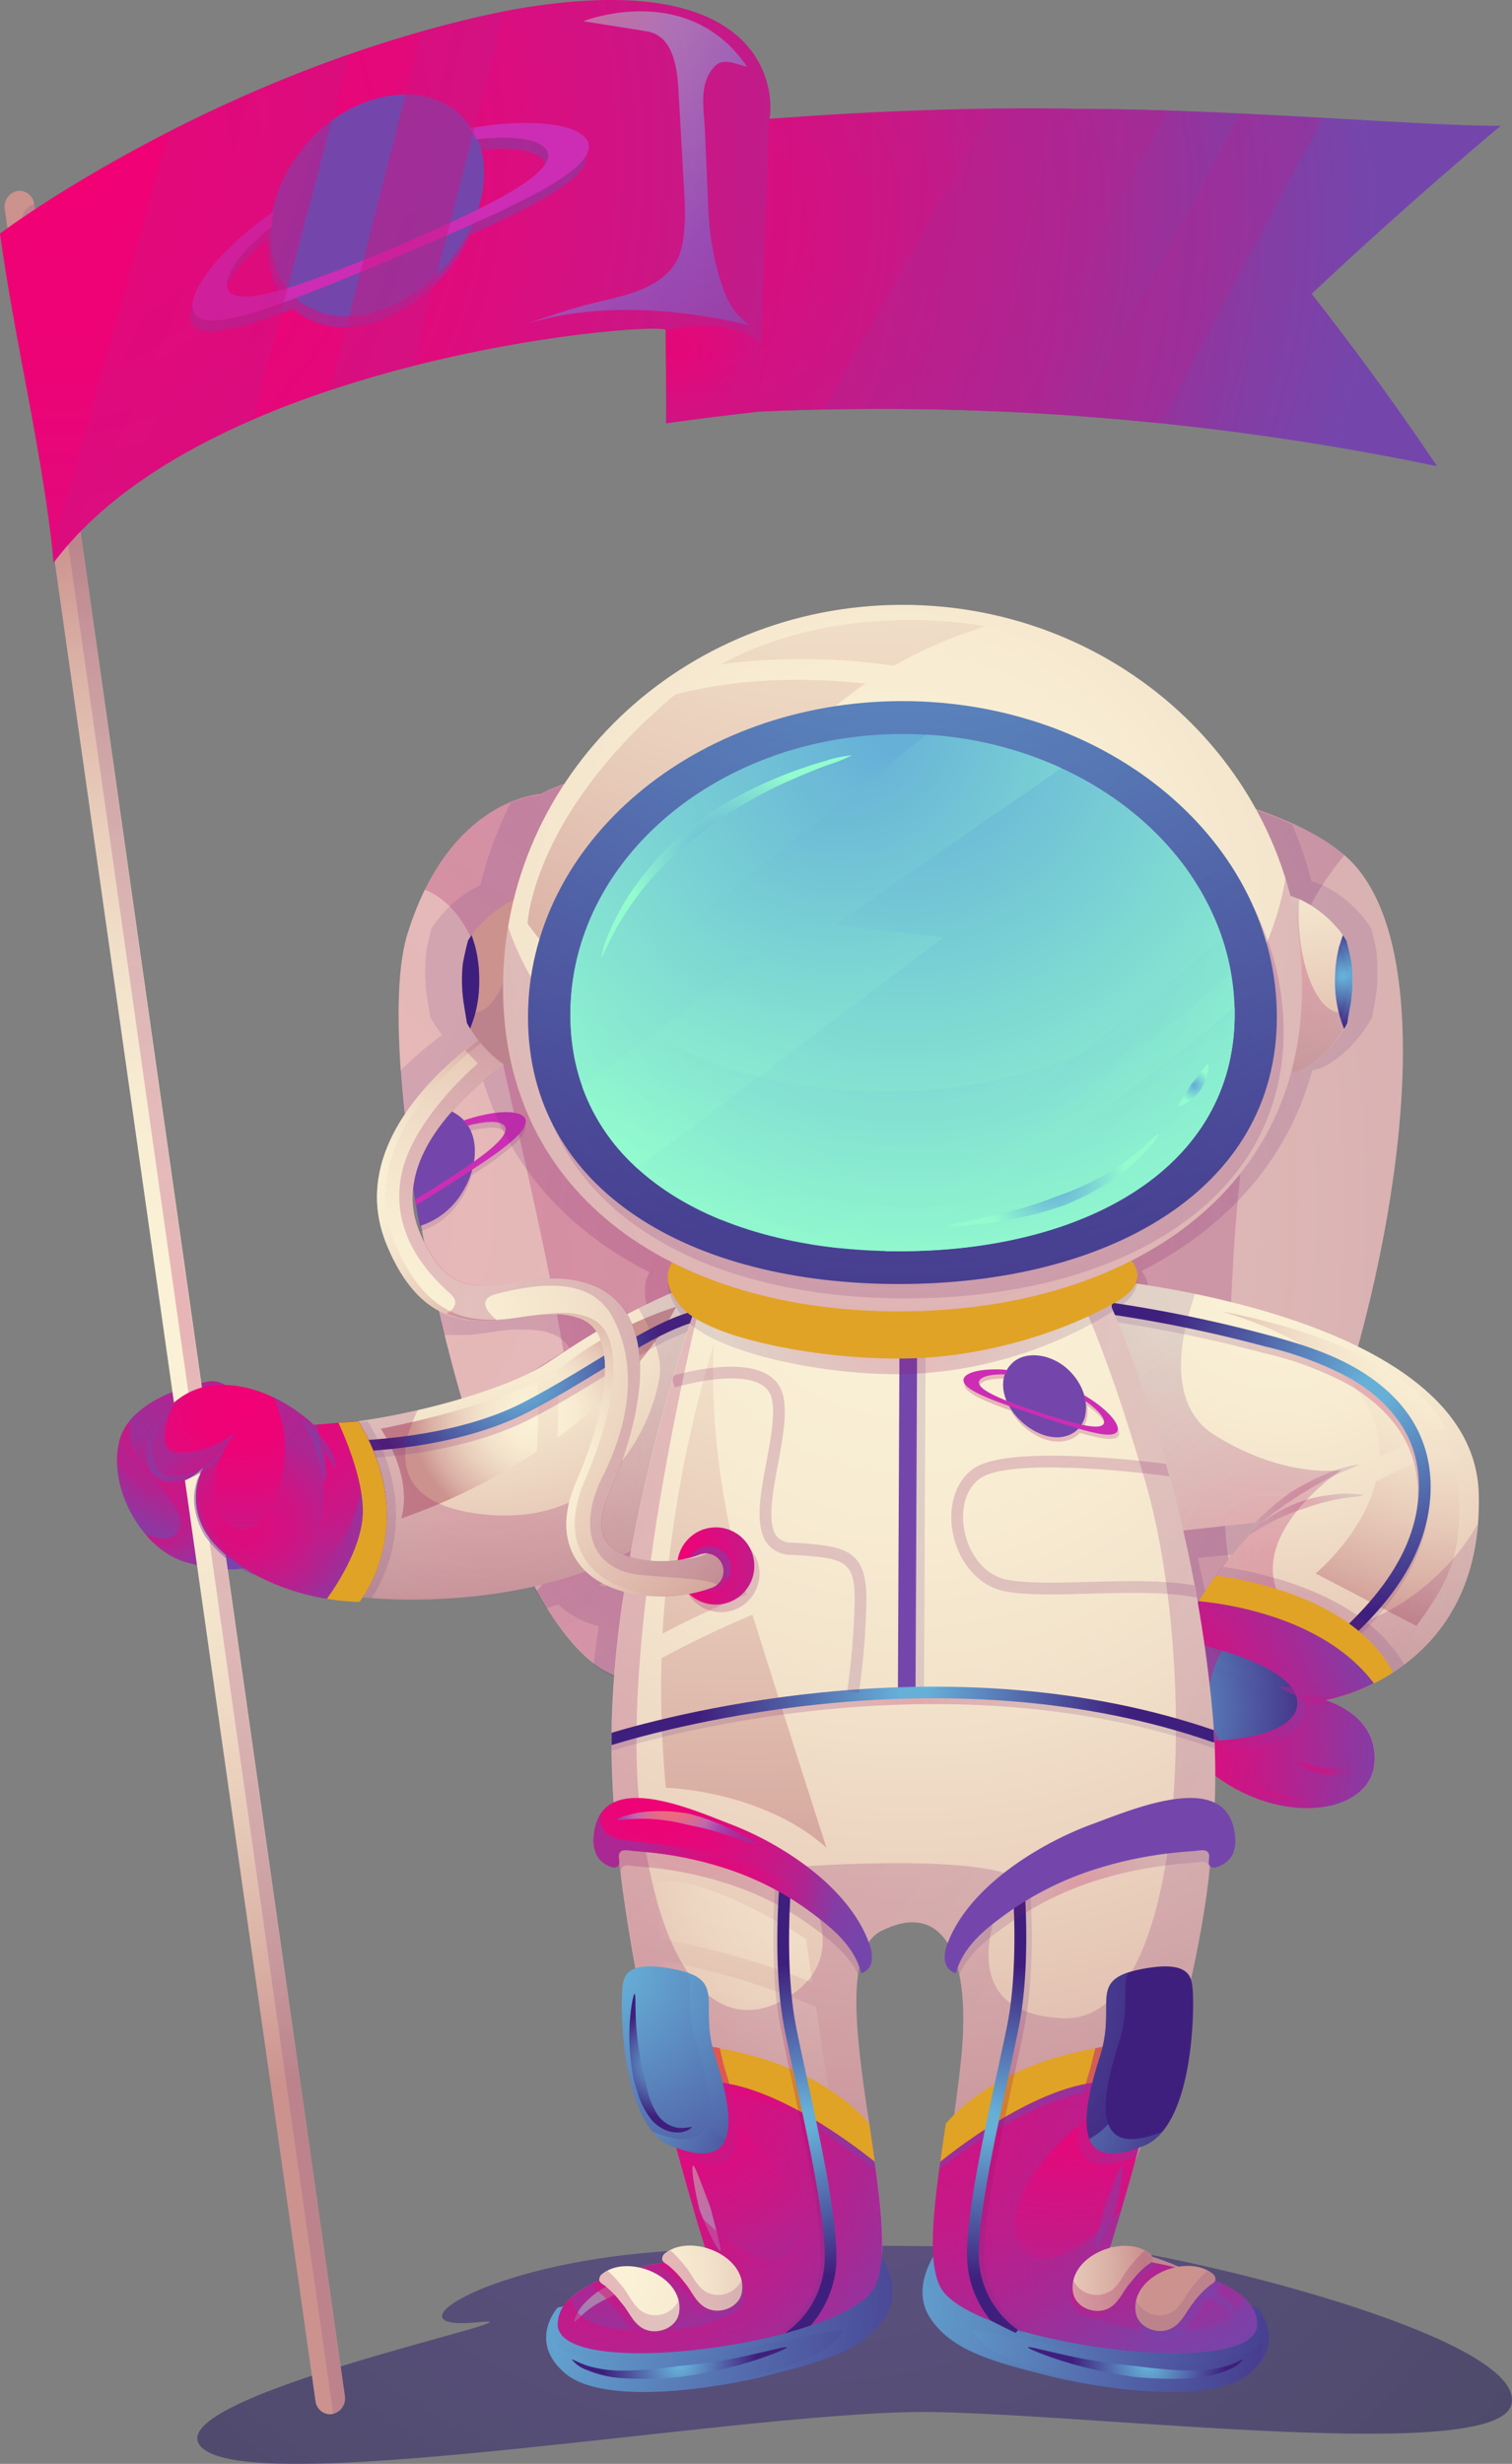 <svg xmlns="http://www.w3.org/2000/svg" xmlns:xlink="http://www.w3.org/1999/xlink" width="240.032" height="391.139" viewBox="0 0 240.032 391.139"><rect x="0" y="0" width="240.032" height="391.139" fill="#808080" stroke="none"/><defs><style>.a,.aa,.ab,.as,.bc,.bh,.bt,.bw,.bx,.by,.bz,.c,.cp,.cq,.cr,.cv,.cw,.d,.dh,.di,.dj,.dn,.do,.dz,.ec,.fd,.fe,.z{opacity:0.5;}.a{fill:url(#a);}.b{fill:url(#b);}.c{fill:url(#c);}.d{fill:url(#d);}.e{fill:url(#e);}.ak,.al,.ax,.ba,.bi,.bo,.br,.ca,.cg,.ch,.dt,.dv,.dx,.ee,.en,.eo,.ex,.ez,.f,.fa,.fb,.fk,.fl,.fn,.fr,.fw,.fx,.g,.gf,.h,.o,.p,.u,.v,.x{opacity:0.25;}.f{fill:url(#f);}.g{fill:url(#g);}.h{fill:url(#h);}.i{fill:url(#i);}.j{fill:url(#j);}.k{fill:url(#k);}.l{fill:url(#l);}.m{fill:url(#m);}.aj,.am,.ap,.at,.bv,.cm,.cy,.cz,.dq,.dr,.em,.ep,.es,.fp,.ft,.fz,.n,.q,.s{opacity:0.45;}.n{fill:url(#n);}.o{fill:url(#o);}.p{fill:url(#p);}.q{fill:url(#q);}.r{fill:url(#r);}.s{fill:url(#s);}.t{fill:url(#t);}.u{fill:#fff;}.v{fill:url(#u);}.w{fill:url(#v);}.x{fill:url(#w);}.y{fill:url(#x);}.z{fill:url(#y);}.aa{fill:url(#z);}.ab{fill:url(#aa);}.ac{fill:url(#ab);}.ad{fill:url(#ac);}.ae{fill:url(#ad);}.af{fill:url(#ae);}.ag{fill:url(#af);}.ah{fill:url(#ag);}.ai{fill:url(#ah);}.aj{fill:url(#ai);}.ak{fill:url(#aj);}.al{fill:url(#ak);}.am{fill:url(#al);}.an{fill:url(#am);}.ao{fill:url(#an);}.ap{fill:url(#ao);}.aq{fill:url(#ap);}.ar{fill:url(#aq);}.as{fill:url(#ar);}.at{fill:url(#as);}.au{fill:url(#at);}.av{fill:url(#au);}.aw{fill:url(#av);}.ay{fill:url(#aw);}.az{fill:url(#ax);}.ba{fill:url(#ay);}.bb{fill:url(#az);}.bd{fill:url(#ba);}.be{fill:url(#bb);}.bf{fill:url(#bc);}.bg{fill:url(#bd);}.bh{fill:url(#be);}.bi{fill:url(#bf);}.bj,.bk{fill:#e0a326;}.bk{opacity:0.54;}.bl{fill:url(#bg);}.bm{fill:url(#bh);}.bn{fill:url(#bi);}.bo{fill:url(#bj);}.bp{fill:url(#bk);}.bq{fill:url(#bl);}.br{fill:url(#bm);}.bs{fill:url(#bn);}.bt{fill:url(#bo);}.bu{fill:url(#bp);}.bv{fill:url(#bq);}.bw{fill:url(#br);}.bx{fill:url(#bs);}.by{fill:url(#bt);}.bz{fill:url(#bu);}.ca{fill:url(#bv);}.cb{fill:url(#bw);}.cc{fill:url(#bx);}.cd{fill:url(#by);}.ce{fill:url(#bz);}.cf{fill:url(#ca);}.cg{fill:url(#cb);}.ch{fill:url(#cc);}.ci{fill:url(#cd);}.cj,.dc{opacity:0.34;}.cj{fill:url(#ce);}.ck{fill:url(#cf);}.cl{fill:url(#cg);}.cn{fill:url(#ch);}.co{fill:url(#ci);}.cp{fill:url(#cj);}.cq{fill:url(#ck);}.cr{fill:url(#cl);}.cs{fill:url(#cm);}.ct{fill:url(#cn);}.cu{fill:url(#co);}.cv{fill:url(#cp);}.cw{fill:url(#cq);}.cx{fill:url(#cr);}.cy{fill:url(#cs);}.cz{fill:url(#ct);}.da{fill:url(#cu);}.db{fill:url(#cv);}.dc{fill:url(#cw);}.dd{fill:url(#cx);}.de{fill:url(#cy);}.df{fill:url(#cz);}.dg{fill:url(#da);}.dh{fill:url(#db);}.di{fill:url(#dc);}.dj{fill:url(#dd);}.dk{fill:url(#de);}.dl{fill:url(#df);}.dm{fill:url(#dg);}.dn{fill:url(#dh);}.do{fill:url(#di);}.dp{fill:url(#dj);}.dq{fill:url(#dk);}.dr{fill:url(#dl);}.ds{fill:url(#dm);}.dt{fill:url(#dn);}.du{fill:url(#do);}.dv{fill:url(#dp);}.dw{fill:url(#dq);}.dx{fill:url(#dr);}.dy{fill:url(#ds);}.dz{fill:url(#dt);}.ea{fill:url(#du);}.eb{fill:url(#dv);}.ec{fill:url(#dw);}.ed{fill:url(#dx);}.ee{fill:url(#dy);}.ef{fill:url(#dz);}.eg{fill:url(#ea);}.eh{fill:url(#eb);}.ei{fill:url(#ec);}.ej{fill:url(#ed);}.ek{fill:url(#ee);}.el{fill:url(#ef);}.em{fill:url(#eg);}.en{fill:url(#eh);}.eo{fill:url(#ei);}.ep{fill:url(#ej);}.eq{fill:url(#ek);}.er{fill:url(#el);}.es{fill:url(#em);}.et{fill:url(#en);}.eu{fill:url(#eo);}.ev{fill:url(#ep);}.ew{fill:url(#eq);}.ex{fill:url(#er);}.ey{fill:url(#es);}.ez{fill:url(#et);}.fa{fill:url(#eu);}.fb{fill:url(#ev);}.fc{fill:url(#ew);}.fd{fill:url(#ex);}.fe{fill:url(#ey);}.ff{fill:url(#ez);}.fg{fill:url(#fa);}.fh{fill:url(#fb);}.fi{fill:url(#fc);}.fj{fill:url(#fd);}.fk{fill:url(#fe);}.fl{fill:url(#ff);}.fm{fill:url(#fg);}.fn{fill:url(#fh);}.fo{fill:url(#fi);}.fp{fill:url(#fj);}.fq{fill:url(#fk);}.fr{fill:url(#fl);}.fs{fill:url(#fm);}.ft{fill:url(#fn);}.fu{fill:url(#fo);}.fv{fill:url(#fp);}.fw{fill:url(#fq);}.fx{fill:url(#fr);}.fy{fill:url(#fs);}.fz{fill:url(#ft);}.ga{fill:url(#fu);}.gb{fill:url(#fv);}.gc{fill:url(#fw);}.gd{fill:url(#fx);}.ge{fill:url(#fy);}.gf{fill:url(#fz);}.gg{fill:url(#ga);}.gh{fill:url(#gb);}.gi{fill:url(#gc);}</style><radialGradient id="a" cx="0.356" cy="-1.832" r="6.795" gradientTransform="translate(0.417) scale(0.166 1)" gradientUnits="objectBoundingBox"><stop offset="0" stop-color="#4a289c"/><stop offset="0.96" stop-color="#00092b"/></radialGradient><radialGradient id="b" cx="0.562" cy="-0.037" r="1.141" gradientTransform="translate(-0.036 0.004) scale(1.13 0.968)" gradientUnits="objectBoundingBox"><stop offset="0" stop-color="#f20074"/><stop offset="0.14" stop-color="#ed0376"/><stop offset="0.31" stop-color="#df0b7d"/><stop offset="0.49" stop-color="#c71887"/><stop offset="0.67" stop-color="#a62a96"/><stop offset="0.87" stop-color="#7b42a9"/><stop offset="0.9" stop-color="#7446ac"/></radialGradient><radialGradient id="c" cx="-0.84" cy="0.606" r="2.001" gradientTransform="translate(0.002)" xlink:href="#b"/><radialGradient id="d" cx="0.248" cy="0.716" r="0.491" gradientTransform="translate(-0.111) scale(1.221 1)" xlink:href="#b"/><radialGradient id="e" cx="-0.184" cy="0.457" r="2.351" gradientTransform="translate(0.022) scale(0.956 1)" gradientUnits="objectBoundingBox"><stop offset="0.06" stop-color="#faf1d6"/><stop offset="0.24" stop-color="#f8edd3"/><stop offset="0.42" stop-color="#f2e1ca"/><stop offset="0.61" stop-color="#e8ccba"/><stop offset="0.8" stop-color="#dab0a5"/><stop offset="0.95" stop-color="#cc928e"/></radialGradient><radialGradient id="f" cx="-0.184" cy="0.457" r="2.351" gradientTransform="translate(0.022) scale(0.956 1)" gradientUnits="objectBoundingBox"><stop offset="0" stop-color="#b10058"/><stop offset="1" stop-color="#5c2d7d" stop-opacity="0.6"/></radialGradient><radialGradient id="g" cx="-0.184" cy="0.457" r="2.185" gradientTransform="translate(-0.022) scale(1.044 1)" xlink:href="#f"/><radialGradient id="h" cx="0.746" cy="0.293" r="2.996" gradientTransform="matrix(-0.936, 0.24, 0.232, 0.971, 3.621, -0.449)" xlink:href="#f"/><radialGradient id="i" cx="-0.062" cy="0.193" r="0.881" gradientTransform="matrix(-0.625, 0.924, 1.513, 0.382, -77.279, 42.7)" gradientUnits="objectBoundingBox"><stop offset="0" stop-color="#fbe877"/><stop offset="0.07" stop-color="#f6e87c"/><stop offset="0.16" stop-color="#e9e78a"/><stop offset="0.25" stop-color="#d4e5a2"/><stop offset="0.35" stop-color="#b5e4c3"/><stop offset="0.45" stop-color="#8ee1ee"/><stop offset="0.62" stop-color="#5e8dec"/><stop offset="0.63" stop-color="#5f89e8"/><stop offset="0.74" stop-color="#6b64c7"/><stop offset="0.84" stop-color="#714eb3"/><stop offset="0.9" stop-color="#7446ac"/></radialGradient><radialGradient id="j" cx="-249.963" cy="65.02" r="12.371" gradientTransform="translate(0.192) scale(0.616 1)" xlink:href="#i"/><radialGradient id="k" cx="-199.012" cy="20.558" r="2.739" gradientTransform="translate(-0.397) scale(1.793 1)" xlink:href="#i"/><radialGradient id="l" cx="-425.039" cy="52.044" r="8.718" gradientTransform="translate(-0.193) scale(1.385 1)" xlink:href="#i"/><radialGradient id="m" cx="-377.377" cy="58.345" r="9.035" gradientTransform="translate(-0.111) scale(1.221 1)" xlink:href="#i"/><radialGradient id="n" cx="-48.384" cy="6.08" r="0.492" gradientTransform="translate(-0.322) scale(1.645 1)" xlink:href="#i"/><radialGradient id="o" cx="-53.462" cy="5.606" r="0.464" gradientTransform="translate(-0.488) scale(1.977 1)" xlink:href="#i"/><radialGradient id="p" cx="-61.092" cy="13.953" r="1.855" gradientTransform="translate(0.073) scale(0.854 1)" xlink:href="#i"/><radialGradient id="q" cx="0.794" cy="1.021" r="2.139" gradientTransform="matrix(0.148, 0.966, 0.553, -0.259, -148.566, 259.721)" xlink:href="#i"/><radialGradient id="r" cx="0.108" cy="0.012" r="3.503" gradientTransform="matrix(-0.321, 0.924, 0.776, 0.382, -42.396, 30.181)" gradientUnits="objectBoundingBox"><stop offset="0.05" stop-color="#e0a326"/><stop offset="1" stop-color="#cc2db4"/></radialGradient><radialGradient id="s" cx="-33.204" cy="7.286" r="3.327" gradientTransform="translate(0.045) scale(0.91 1)" xlink:href="#r"/><radialGradient id="t" cx="-106.542" cy="19.881" r="2.034" gradientTransform="translate(-0.073) scale(1.147 1)" xlink:href="#r"/><radialGradient id="u" cx="0.501" cy="0.499" r="0.504" gradientTransform="translate(0.008) scale(0.983 1)" xlink:href="#f"/><radialGradient id="v" cx="0.492" cy="0.502" r="0.334" gradientTransform="matrix(6.513, 0.072, -0.51, 1.076, -2.438, -0.073)" xlink:href="#e"/><radialGradient id="w" cx="0.5" cy="0.5" r="0.357" gradientTransform="translate(-2.926) scale(6.852 1)" xlink:href="#f"/><radialGradient id="x" cx="0.044" cy="0.329" r="2.369" gradientTransform="translate(0.028) scale(0.375 1)" xlink:href="#b"/><radialGradient id="y" cx="0.045" cy="0.328" r="1.059" gradientTransform="translate(0.001) scale(0.987 1)" xlink:href="#b"/><radialGradient id="z" cx="0.044" cy="0.329" r="2.093" gradientTransform="translate(0.025) scale(0.429 1)" xlink:href="#b"/><radialGradient id="aa" cx="0.264" cy="-0.401" r="1.221" gradientTransform="translate(0.114) scale(0.571 1)" xlink:href="#b"/><radialGradient id="ab" cx="0.386" cy="0.199" r="0.902" gradientTransform="matrix(-0.541, 0.853, 0.884, 0.522, -30.853, 17.035)" xlink:href="#i"/><radialGradient id="ac" cx="0.106" cy="-3.101" r="5.079" gradientTransform="matrix(-0.443, 0.853, 0.724, 0.522, -139.302, 83.296)" xlink:href="#i"/><radialGradient id="ad" cx="-1.861" cy="-9.72" r="11.82" gradientTransform="matrix(-0.322, 0.853, 0.527, 0.522, -228.59, 153.463)" xlink:href="#i"/><radialGradient id="ae" cx="-2.69" cy="-9.92" r="13.915" gradientTransform="matrix(-0.277, 0.853, 0.453, 0.522, -225.302, 159.726)" xlink:href="#i"/><radialGradient id="af" cx="-3.551" cy="0.002" r="2.822" gradientTransform="matrix(-0.83, 0.853, 1.357, 0.522, -240.388, 109.594)" xlink:href="#i"/><radialGradient id="ag" cx="-8.432" cy="-4.239" r="9.303" gradientTransform="matrix(-0.576, 0.853, 0.941, 0.522, -411.787, 221.653)" xlink:href="#i"/><radialGradient id="ah" cx="-8.771" cy="1.247" r="8.716" gradientTransform="matrix(-0.687, 0.853, 1.123, 0.522, -484.21, 241.023)" xlink:href="#i"/><radialGradient id="ai" cx="0.512" cy="0.451" r="0.532" gradientTransform="matrix(-0.459, 0.853, 0.75, 0.522, -29.836, 17.646)" xlink:href="#i"/><radialGradient id="aj" cx="0.496" cy="0.466" r="0.474" gradientTransform="matrix(-0.719, 0.853, 1.176, 0.522, -47.302, 23.002)" xlink:href="#i"/><radialGradient id="ak" cx="0.344" cy="0.206" r="1.329" gradientTransform="matrix(-0.365, 0.853, 0.596, 0.522, -36.076, 23.359)" xlink:href="#i"/><radialGradient id="al" cx="-0.232" cy="0.042" r="2.369" gradientTransform="matrix(0.055, 0.994, 0.491, -0.11, -117.037, 194.885)" xlink:href="#i"/><radialGradient id="am" cx="-0.013" cy="0.786" r="2.048" gradientTransform="matrix(0.237, 0.921, 0.559, -0.39, -220.108, 451.868)" xlink:href="#i"/><radialGradient id="an" cx="0.555" cy="-0.046" r="3.175" gradientTransform="matrix(-0.26, 0.853, 0.425, 0.522, -13.918, 10.303)" xlink:href="#r"/><radialGradient id="ao" cx="0.534" cy="0.006" r="2.979" gradientTransform="matrix(-0.281, 0.853, 0.459, 0.522, -16.523, 11.857)" xlink:href="#r"/><radialGradient id="ap" cx="0.3" cy="0.091" r="2.088" gradientTransform="matrix(-0.547, 0.853, 0.894, 0.522, -118.006, 64.828)" xlink:href="#r"/><radialGradient id="aq" cx="0.512" cy="0.213" r="1.777" gradientTransform="matrix(-0.655, 0.853, 1.071, 0.522, -157.257, 80.054)" xlink:href="#r"/><radialGradient id="ar" cx="-0.804" cy="-0.488" r="6.056" gradientTransform="translate(-0.455) scale(0.434 1)" xlink:href="#b"/><radialGradient id="as" cx="-0.805" cy="-0.488" r="2.718" gradientTransform="translate(0.306) scale(1.38 1)" xlink:href="#i"/><radialGradient id="at" cx="0.53" cy="-0.025" r="1.443" gradientTransform="translate(0.191 0.016) scale(0.592 0.863)" xlink:href="#e"/><radialGradient id="au" cx="0.999" cy="0.226" r="0.95" gradientTransform="translate(0.104 0.015) scale(0.871 0.968)" xlink:href="#e"/><radialGradient id="av" cx="-0.159" cy="0.806" r="0.996" gradientTransform="translate(0.04 0.034) scale(1.097 0.968)" xlink:href="#e"/><radialGradient id="aw" cx="0.525" cy="0.496" r="1.025" gradientTransform="translate(0.282 0.023) scale(0.371 0.968)" xlink:href="#f"/><radialGradient id="ax" cx="0.525" cy="0.498" r="1.025" gradientTransform="translate(0.282 0.023) scale(0.371 0.968)" gradientUnits="objectBoundingBox"><stop offset="0.06" stop-color="#66b0d8"/><stop offset="1" stop-color="#3f1f7d"/></radialGradient><radialGradient id="ay" cx="0.518" cy="0.499" r="0.674" gradientTransform="translate(0.17 0.019) scale(0.626 0.968)" xlink:href="#f"/><radialGradient id="az" cx="0.365" cy="0.113" r="1.247" gradientTransform="translate(0.045) scale(0.91 1)" xlink:href="#b"/><radialGradient id="ba" cx="0.401" cy="-1.48" r="2.627" gradientTransform="translate(-0.055) scale(1.109 1)" xlink:href="#b"/><radialGradient id="bb" cx="-0.284" cy="-2.032" r="2.235" gradientTransform="translate(-0.329) scale(1.659 1)" xlink:href="#b"/><radialGradient id="bc" cx="-5.59" cy="-2.485" r="3.69" gradientTransform="translate(-0.852) scale(2.704 1)" xlink:href="#b"/><radialGradient id="bd" cx="-4.779" cy="-3.879" r="5.534" gradientTransform="translate(-0.242) scale(1.485 1)" xlink:href="#b"/><radialGradient id="be" cx="0.351" cy="0.712" r="0.581" gradientTransform="translate(0.071) scale(0.858 1)" xlink:href="#b"/><radialGradient id="bf" cx="0.658" cy="0.499" r="0.383" gradientTransform="translate(0.049 0.024) scale(3.113 0.968)" xlink:href="#f"/><radialGradient id="bg" cx="0.512" cy="-0.036" r="1.083" gradientTransform="translate(-0.186) scale(1.372 1)" xlink:href="#e"/><radialGradient id="bh" cx="1.002" cy="0.018" r="2.364" gradientTransform="matrix(-0.013, 1, -0.621, -0.02, 1.024, -0.996)" xlink:href="#e"/><radialGradient id="bi" cx="0.906" cy="-0.759" r="1.933" gradientTransform="matrix(-0.026, 1, -1.184, -0.02, 0.025, -1.691)" xlink:href="#e"/><radialGradient id="bj" cx="0.5" cy="0.5" r="0.437" gradientTransform="translate(-0.188) scale(1.375 1)" xlink:href="#f"/><radialGradient id="bk" cx="0.81" cy="0.25" r="0.641" gradientTransform="translate(-0.043) scale(1.086 1)" xlink:href="#f"/><radialGradient id="bl" cx="0.81" cy="0.25" r="0.641" gradientTransform="translate(-0.069) scale(1.085 1)" xlink:href="#ax"/><radialGradient id="bm" cx="0.5" cy="0.5" r="0.67" gradientTransform="translate(0.19) scale(0.621 1)" xlink:href="#f"/><radialGradient id="bn" cx="-0.301" cy="0.647" r="1.575" gradientTransform="translate(-0.002) scale(0.994 1)" xlink:href="#b"/><radialGradient id="bo" cx="-0.246" cy="0.557" r="1.916" gradientTransform="translate(-0.043 -0.016) scale(0.806 1.038)" xlink:href="#b"/><radialGradient id="bp" cx="-0.301" cy="0.648" r="1.998" gradientTransform="translate(-0.069) scale(0.772 1)" xlink:href="#ax"/><radialGradient id="bq" cx="-0.301" cy="0.647" r="2.035" gradientTransform="translate(-0.073) scale(0.758 1)" xlink:href="#ax"/><radialGradient id="br" cx="0.274" cy="-0.103" r="3.855" gradientTransform="translate(0.223) scale(0.185 1)" xlink:href="#b"/><radialGradient id="bs" cx="0.273" cy="-0.106" r="3.584" gradientTransform="translate(0.218) scale(0.201 1)" xlink:href="#b"/><radialGradient id="bt" cx="0.273" cy="-0.105" r="2.919" gradientTransform="translate(0.204) scale(0.252 1)" xlink:href="#b"/><radialGradient id="bu" cx="-0.301" cy="0.647" r="1.574" gradientTransform="translate(-0.002) scale(0.995 1)" xlink:href="#b"/><radialGradient id="bv" cx="0.497" cy="0.498" r="0.677" gradientTransform="translate(0.193) scale(0.613 1)" xlink:href="#f"/><radialGradient id="bw" cx="0.512" cy="-0.036" r="1.067" gradientTransform="translate(-0.304) scale(1.607 1)" xlink:href="#e"/><radialGradient id="bx" cx="1.11" cy="0.027" r="3.23" gradientTransform="matrix(-0.013, 1, -0.62, -0.02, 1.15, -1.112)" xlink:href="#e"/><radialGradient id="by" cx="0.928" cy="-0.347" r="1.478" gradientTransform="matrix(-0.026, 1, -1.188, -0.02, 0.549, -1.302)" xlink:href="#e"/><radialGradient id="bz" cx="1.089" cy="-1.317" r="3.478" gradientTransform="translate(-1.225) scale(3.45 1)" xlink:href="#e"/><radialGradient id="ca" cx="0.534" cy="-3.291" r="5.075" gradientTransform="translate(-0.205) scale(1.41 1)" xlink:href="#e"/><radialGradient id="cb" cx="-0.204" cy="0.023" r="1.799" gradientTransform="translate(-0.296) scale(1.593 1)" xlink:href="#f"/><radialGradient id="cc" cx="0.223" cy="0.051" r="1.581" gradientTransform="translate(0.18) scale(0.64 1)" xlink:href="#f"/><radialGradient id="cd" cx="-0.117" cy="0.452" r="3.577" gradientTransform="translate(-0.069) scale(0.413 1)" xlink:href="#ax"/><radialGradient id="ce" cx="-0.205" cy="0.025" r="4.691" gradientTransform="translate(-0.124) scale(0.392 1)" xlink:href="#ax"/><radialGradient id="cf" cx="0.5" cy="0.5" r="2.426" gradientTransform="translate(0.426) scale(0.147 1)" xlink:href="#ax"/><radialGradient id="cg" cx="0.272" cy="-0.08" r="1.438" gradientTransform="translate(0.018) scale(0.935 1)" xlink:href="#b"/><radialGradient id="ch" cx="0.19" cy="-2.131" r="7.303" gradientTransform="translate(0.074) scale(0.609 1)" xlink:href="#i"/><radialGradient id="ci" cx="-3.716" cy="0.234" r="3.724" gradientTransform="translate(7.544) scale(3.03 1)" xlink:href="#i"/><radialGradient id="cj" cx="-0.117" cy="0.451" r="1.703" gradientTransform="translate(-0.008) scale(0.935 1)" xlink:href="#b"/><radialGradient id="ck" cx="0.446" cy="-0.349" r="2.206" gradientTransform="translate(0.082) scale(0.815 1)" xlink:href="#b"/><radialGradient id="cl" cx="-0.339" cy="-0.075" r="2.291" gradientTransform="translate(-0.073) scale(0.784 1)" xlink:href="#b"/><radialGradient id="cm" cx="-0.117" cy="0.453" r="2.517" gradientTransform="translate(0.2) scale(0.599 1)" xlink:href="#e"/><radialGradient id="cn" cx="-0.121" cy="0.449" r="2.033" gradientTransform="translate(0.119) scale(0.762 1)" xlink:href="#f"/><radialGradient id="co" cx="-0.122" cy="0.449" r="2.033" gradientTransform="translate(0.119) scale(0.763 1)" xlink:href="#f"/><radialGradient id="cp" cx="0.5" cy="0.498" r="0.752" gradientTransform="translate(0.234) scale(0.533 1)" xlink:href="#b"/><radialGradient id="cq" cx="-0.208" cy="0.023" r="1.901" gradientTransform="translate(0.082) scale(1.395 1)" xlink:href="#b"/><radialGradient id="cr" cx="-0.204" cy="0.023" r="1.739" gradientTransform="translate(0.153) scale(1.753 1)" xlink:href="#ax"/><radialGradient id="cs" cx="-0.204" cy="0.023" r="1.6" gradientTransform="translate(0.283) scale(2.389 1)" xlink:href="#ax"/><radialGradient id="ct" cx="-0.204" cy="0.019" r="4.57" gradientTransform="translate(-0.122) scale(0.403 1)" xlink:href="#ax"/><radialGradient id="cu" cx="0.5" cy="0.501" r="0.388" gradientTransform="translate(-0.609) scale(2.218 1)" xlink:href="#ax"/><radialGradient id="cv" cx="1.117" cy="0.452" r="3.577" gradientTransform="matrix(-0.413, 0, 0, 1, 0.207, 0)" xlink:href="#ax"/><radialGradient id="cw" cx="1.204" cy="0.025" r="4.682" gradientTransform="matrix(-0.393, 0, 0, 1, 0.083, 0)" xlink:href="#ax"/><radialGradient id="cx" cx="0.5" cy="0.5" r="2.426" gradientTransform="matrix(-0.147, 0, 0, 1, 0.635, 0)" xlink:href="#ax"/><radialGradient id="cy" cx="0.728" cy="-0.08" r="1.438" gradientTransform="matrix(-0.935, 0, 0, 1, 1.08, 0)" xlink:href="#b"/><radialGradient id="cz" cx="0.811" cy="-2.131" r="7.303" gradientTransform="matrix(-0.609, 0, 0, 1, -2.562, 0)" xlink:href="#i"/><radialGradient id="da" cx="4.71" cy="0.234" r="3.724" gradientTransform="matrix(-3.025, 0, 0, 1, -5.557, 0)" xlink:href="#i"/><radialGradient id="db" cx="1.117" cy="0.451" r="1.703" gradientTransform="matrix(-0.935, 0, 0, 1, 0.325, 0)" xlink:href="#b"/><radialGradient id="dc" cx="0.554" cy="-0.349" r="2.204" gradientTransform="matrix(-0.816, 0, 0, 1, -0.851, 0)" xlink:href="#b"/><radialGradient id="dd" cx="1.34" cy="-0.075" r="2.291" gradientTransform="matrix(-0.787, 0, 0, 1, 0.563, 0)" xlink:href="#b"/><radialGradient id="de" cx="1.119" cy="0.453" r="2.532" gradientTransform="matrix(-0.597, 0, 0, 1, -0.251, 0)" xlink:href="#e"/><radialGradient id="df" cx="1.122" cy="0.449" r="2.033" gradientTransform="matrix(-0.762, 0, 0, 1, -1.719, 0)" xlink:href="#f"/><radialGradient id="dg" cx="1.118" cy="0.445" r="2.033" gradientTransform="matrix(-0.76, 0, 0, 1, 1.05, 0)" xlink:href="#f"/><radialGradient id="dh" cx="0.5" cy="0.498" r="0.752" gradientTransform="matrix(-0.533, 0, 0, 1, 2.209, 0)" xlink:href="#b"/><radialGradient id="di" cx="1.208" cy="0.023" r="1.901" gradientTransform="matrix(-1.396, 0, 0, 1, 0.706, 0)" xlink:href="#b"/><radialGradient id="dj" cx="1.204" cy="0.023" r="1.739" gradientTransform="matrix(-1.754, 0, 0, 1, -0.488, 0)" xlink:href="#ax"/><radialGradient id="dk" cx="1.205" cy="0.023" r="1.6" gradientTransform="matrix(-2.39, 0, 0, 1, 0.821, 0)" xlink:href="#ax"/><radialGradient id="dl" cx="1.204" cy="0.019" r="4.57" gradientTransform="matrix(-0.404, 0, 0, 1, 0.311, 0)" xlink:href="#ax"/><radialGradient id="dm" cx="0.5" cy="0.501" r="0.388" gradientTransform="matrix(-2.217, 0, 0, 1, 0.258, 0)" xlink:href="#ax"/><radialGradient id="dn" cx="0.521" cy="0.488" r="0.356" gradientTransform="matrix(-5.007, 0.749, -5.455, -0.639, 5.722, 0.445)" xlink:href="#f"/><radialGradient id="do" cx="0.521" cy="0.489" r="0.356" gradientTransform="matrix(-5.007, 0.749, -5.456, -0.639, 5.731, 0.445)" xlink:href="#ax"/><radialGradient id="dp" cx="0.535" cy="0.49" r="0.357" gradientTransform="matrix(-5.025, 0.749, -5.475, -0.639, 5.752, 0.446)" xlink:href="#f"/><radialGradient id="dq" cx="0.534" cy="0.49" r="0.357" gradientTransform="matrix(-5.027, 0.749, -5.477, -0.639, 5.755, 0.445)" xlink:href="#ax"/><radialGradient id="dr" cx="0.5" cy="0.5" r="0.666" gradientTransform="translate(0.187) scale(0.627 1)" xlink:href="#f"/><radialGradient id="ds" cx="0.815" cy="0.05" r="1.66" gradientTransform="matrix(-0.604, 0, 0, 0.962, -2.464, 0.002)" xlink:href="#b"/><radialGradient id="dt" cx="0.539" cy="0.499" r="0.744" gradientTransform="matrix(-0.544, 0, 0, 0.962, -1.964, 0.019)" xlink:href="#b"/><radialGradient id="du" cx="0.678" cy="-0.28" r="2.729" gradientTransform="matrix(-0.228, 0, 0, 0.962, -4.701, -0.011)" xlink:href="#i"/><radialGradient id="dv" cx="0.224" cy="0.05" r="1.596" gradientTransform="translate(0.083) scale(0.63 1)" xlink:href="#b"/><radialGradient id="dw" cx="0.5" cy="0.499" r="0.716" gradientTransform="translate(0.216) scale(0.568 1)" xlink:href="#b"/><radialGradient id="dx" cx="0.399" cy="-0.28" r="2.624" gradientTransform="translate(0.304) scale(0.238 1)" xlink:href="#i"/><radialGradient id="dy" cx="0.194" cy="0.383" r="3.124" gradientTransform="translate(0.234) scale(0.532 1)" xlink:href="#f"/><radialGradient id="dz" cx="0.553" cy="0.199" r="0.928" gradientTransform="matrix(0.585, 0.806, -0.797, 0.592, -13.814, 32.892)" xlink:href="#i"/><radialGradient id="ea" cx="0.457" cy="-2.97" r="4.984" gradientTransform="matrix(0.522, 0.806, -0.711, 0.592, -88.403, 169.26)" xlink:href="#i"/><radialGradient id="eb" cx="2.005" cy="-9.838" r="11.91" gradientTransform="matrix(0.36, 0.806, -0.49, 0.592, -210.456, 294.006)" xlink:href="#i"/><radialGradient id="ec" cx="2.843" cy="-10.664" r="14.676" gradientTransform="matrix(0.296, 0.806, -0.403, 0.592, -234.229, 299.55)" xlink:href="#i"/><radialGradient id="ed" cx="4.006" cy="-0.156" r="2.899" gradientTransform="matrix(0.867, 0.806, -1.18, 0.592, -19.323, 203.162)" xlink:href="#i"/><radialGradient id="ee" cx="7.991" cy="-5.006" r="9.904" gradientTransform="matrix(0.576, 0.806, -0.784, 0.592, -183.794, 403.816)" xlink:href="#i"/><radialGradient id="ef" cx="9.506" cy="0.826" r="8.588" gradientTransform="matrix(0.812, 0.806, -1.106, 0.592, -75.261, 476.971)" xlink:href="#i"/><radialGradient id="eg" cx="0.451" cy="0.455" r="0.568" gradientTransform="matrix(0.474, 0.806, -0.645, 0.592, -18.184, 33.407)" xlink:href="#i"/><radialGradient id="eh" cx="0.463" cy="0.48" r="0.489" gradientTransform="matrix(0.793, 0.806, -1.08, 0.592, -7.857, 46.419)" xlink:href="#i"/><radialGradient id="ei" cx="0.584" cy="0.215" r="1.44" gradientTransform="matrix(0.371, 0.806, -0.505, 0.592, -28.84, 43.367)" xlink:href="#i"/><radialGradient id="ej" cx="0.957" cy="1.933" r="2.47" gradientTransform="matrix(-0.009, 1, -0.471, -0.02, -46.102, 293.65)" xlink:href="#i"/><radialGradient id="ek" cx="0.885" cy="0.624" r="2.242" gradientTransform="matrix(-0.17, 0.95, -0.515, -0.313, -37.036, 678.509)" xlink:href="#i"/><radialGradient id="el" cx="0.402" cy="-0.081" r="3.655" gradientTransform="matrix(0.25, 0.806, -0.341, 0.592, -14.395, 18.479)" xlink:href="#r"/><radialGradient id="em" cx="0.42" cy="-0.026" r="3.417" gradientTransform="matrix(0.271, 0.806, -0.369, 0.592, -16.359, 21.456)" xlink:href="#r"/><radialGradient id="en" cx="0.512" cy="0.163" r="2.126" gradientTransform="matrix(0.579, 0.806, -0.789, 0.592, -45.757, 111.206)" xlink:href="#r"/><radialGradient id="eo" cx="0.244" cy="0.27" r="1.792" gradientTransform="matrix(0.752, 0.806, -1.023, 0.592, -44.264, 177.638)" xlink:href="#r"/><radialGradient id="ep" cx="0.996" cy="0.701" r="25.696" gradientTransform="matrix(-0.042, -0.017, 0.001, -0.96, 0.55, -21.942)" xlink:href="#f"/><radialGradient id="eq" cx="1.012" cy="0.094" r="25.702" gradientTransform="matrix(-0.042, -0.02, 0.001, -0.96, 0.552, -21.947)" xlink:href="#b"/><radialGradient id="er" cx="0.5" cy="0.5" r="3.668" gradientTransform="translate(0.452) scale(0.097 1)" xlink:href="#f"/><radialGradient id="es" cx="0.5" cy="0.497" r="3.666" gradientTransform="translate(0.452) scale(0.097 1)" xlink:href="#ax"/><radialGradient id="et" cx="-0.263" cy="-1.567" r="4.229" gradientTransform="translate(0.211) scale(0.579 1)" xlink:href="#f"/><radialGradient id="eu" cx="1.105" cy="-0.41" r="1.841" gradientTransform="translate(-0.341) scale(1.681 1)" xlink:href="#f"/><radialGradient id="ev" cx="-0.183" cy="0.457" r="2.261" gradientTransform="translate(0)" xlink:href="#f"/><radialGradient id="ew" cx="-0.185" cy="0.457" r="2.265" gradientTransform="matrix(1, 0, 0, 1, 0, 0)" xlink:href="#b"/><radialGradient id="ex" cx="-0.432" cy="0.357" r="2.182" gradientTransform="translate(-1.522 -0.49) scale(1.032 1.037)" xlink:href="#b"/><radialGradient id="ey" cx="-0.185" cy="0.453" r="2.74" gradientTransform="translate(-0.037) scale(0.8 1)" xlink:href="#b"/><radialGradient id="ez" cx="0.24" cy="0.546" r="0.814" gradientTransform="translate(-0.342) scale(1.684 1)" xlink:href="#e"/><radialGradient id="fa" cx="0.239" cy="0.53" r="4.289" gradientTransform="translate(0.386) scale(0.227 1)" xlink:href="#e"/><radialGradient id="fb" cx="0.239" cy="0.544" r="7.053" gradientTransform="translate(0.431) scale(0.138 1)" xlink:href="#e"/><radialGradient id="fc" cx="0.24" cy="0.546" r="0.769" gradientTransform="translate(-0.451) scale(1.901 1)" xlink:href="#e"/><radialGradient id="fd" cx="0.24" cy="0.546" r="0.743" gradientTransform="translate(-0.533) scale(2.067 1)" xlink:href="#e"/><radialGradient id="fe" cx="-0.187" cy="0.457" r="1.503" gradientTransform="translate(-0.381) scale(1.762 1)" xlink:href="#f"/><radialGradient id="ff" cx="0.499" cy="0.501" r="1.361" gradientTransform="translate(0.366) scale(0.269 1)" xlink:href="#f"/><radialGradient id="fg" cx="0.441" cy="-0.731" r="2.698" gradientTransform="matrix(1.722, -0.05, 0.069, 0.799, -0.345, -0.144)" xlink:href="#e"/><radialGradient id="fh" cx="0.45" cy="0.429" r="0.654" gradientTransform="translate(-0.386) scale(1.772 1)" xlink:href="#f"/><radialGradient id="fi" cx="0.581" cy="0.429" r="0.579" gradientTransform="translate(-2.532) scale(5.356 1)" xlink:href="#ax"/><radialGradient id="fj" cx="0.431" cy="0.43" r="0.573" gradientTransform="translate(-1.773) scale(5.111 1)" xlink:href="#ax"/><radialGradient id="fk" cx="0.561" cy="-0.743" r="2.698" gradientTransform="matrix(-1.722, -0.048, -0.066, 0.799, 8.934, -0.05)" xlink:href="#e"/><radialGradient id="fl" cx="0.548" cy="0.429" r="0.654" gradientTransform="matrix(-1.768, 0, 0, 1, 5.467, 0)" xlink:href="#f"/><radialGradient id="fm" cx="0.407" cy="0.43" r="0.581" gradientTransform="matrix(-5.423, 0, 0, 1, 94.181, 0)" xlink:href="#ax"/><radialGradient id="fn" cx="0.569" cy="0.43" r="0.573" gradientTransform="matrix(-5.11, 0, 0, 1, 103.79, 0)" xlink:href="#ax"/><radialGradient id="fo" cx="0.494" cy="0.447" r="1.489" gradientTransform="translate(0.058) scale(0.884 1)" xlink:href="#e"/><radialGradient id="fp" cx="0.723" cy="-1.119" r="2.603" gradientTransform="translate(0.046) scale(0.909 1)" xlink:href="#e"/><radialGradient id="fq" cx="0.494" cy="0.448" r="2.031" gradientTransform="translate(0.229) scale(0.542 1)" xlink:href="#f"/><radialGradient id="fr" cx="0.503" cy="-0.814" r="2.264" gradientTransform="translate(0.111) scale(0.778 1)" xlink:href="#f"/><radialGradient id="fs" cx="0.503" cy="-0.813" r="2.263" gradientTransform="translate(0.112) scale(0.778 1)" xlink:href="#ax"/><radialGradient id="ft" cx="0.503" cy="-0.813" r="2.263" gradientTransform="translate(0.111) scale(0.779 1)" xlink:href="#ax"/><radialGradient id="fu" cx="0.512" cy="-0.036" r="1.197" gradientTransform="translate(0.111) scale(0.778 1)" gradientUnits="objectBoundingBox"><stop offset="0.06" stop-color="#66b0d8"/><stop offset="0.89" stop-color="#93fcce"/></radialGradient><radialGradient id="fv" cx="0.547" cy="-0.039" r="1.276" gradientTransform="translate(0.11) scale(0.78 1)" xlink:href="#fu"/><radialGradient id="fw" cx="0.24" cy="-0.717" r="1.996" gradientTransform="translate(0.132) scale(0.735 1)" xlink:href="#fu"/><radialGradient id="fx" cx="0.073" cy="-1.198" r="2.54" gradientTransform="translate(0.151) scale(0.697 1)" xlink:href="#fu"/><radialGradient id="fy" cx="0.548" cy="-0.038" r="1.236" gradientTransform="translate(0.047) scale(0.905 1)" xlink:href="#fu"/><radialGradient id="fz" cx="0.512" cy="-0.036" r="1.395" gradientTransform="translate(0.245) scale(0.509 1)" xlink:href="#fu"/><radialGradient id="ga" cx="0.5" cy="0.5" r="0.563" gradientTransform="translate(0.097) scale(0.807 1)" xlink:href="#fu"/><radialGradient id="gb" cx="0.5" cy="0.5" r="0.872" gradientTransform="translate(0.278) scale(0.443 1)" xlink:href="#fu"/><radialGradient id="gc" cx="0.5" cy="0.5" r="0.435" gradientTransform="translate(-0.197) scale(1.393 1)" xlink:href="#fu"/></defs><g transform="translate(0.001 -0.002)"><path class="a" d="M521.22,445.79s-55.58-2.37-80.46.56-37,12.11-23.31,10.67-53.3,12.22-43.61,20.11,88.27-6.4,116.07-5.85,89.27,8.17,91.59-1.2S541.26,449.18,521.22,445.79Z" transform="translate(-341.56 -88.37)"/><path class="b" d="M374.94,307.64s-12.9,2-14.53,9.87,4.27,17.09,10.67,18.86,12,2.08,14.83-3.45S382.05,307.24,374.94,307.64Z" transform="translate(-341.56 -88.37)"/><path class="c" d="M378.59,335.46a3.86,3.86,0,0,1-1,1.55,6.4,6.4,0,0,1-.59.47,21.614,21.614,0,0,1-2.19-.25h.12a6.5,6.5,0,0,0,.69-.15,5,5,0,0,0,1.42-.66,4.241,4.241,0,0,0,1.12-1.12c.25-.36.37-.65.46-.64S378.73,335,378.59,335.46ZM367,333.71a11.782,11.782,0,0,0,1.53.19,13.409,13.409,0,0,0,3.38-.18c2.44-.4,4.52-1.7,4.42-1.84a29.926,29.926,0,0,1-4.54,1,14.457,14.457,0,0,1-3.14-.07c-.85-.12-1.4-.26-1.4-.26s-.55-.1-1.37-.34a12.6,12.6,0,0,1-1.32-.47,16.455,16.455,0,0,0,1.63,1.7A4.441,4.441,0,0,0,367,333.71Zm-6.82-13.36a18.619,18.619,0,0,0,3.48,3.86,12.852,12.852,0,0,0,1.44,1,11.77,11.77,0,0,0,3.57,1.37,9.29,9.29,0,0,0,3.8,0,3.2,3.2,0,0,0,1.57-.66c0-.08-.67.13-1.65.22a10.129,10.129,0,0,1-3.52-.34,11.21,11.21,0,0,1-3.18-1.48,14.364,14.364,0,0,1-1.29-.95s-.52-.37-1.24-1a18.139,18.139,0,0,1-2.41-2.59c-.18-.24-.36-.5-.52-.76a7.988,7.988,0,0,0-.08,1.33Z" transform="translate(-341.56 -88.37)"/><path class="d" d="M374.94,307.64S366.05,309,362.1,314a11.66,11.66,0,0,1,.08,1.89c-.23,5.71,10.34,11.65,7.52,15.61-1.11,1.56-3.08,1.29-5.07.41a13.58,13.58,0,0,0,6.45,4.47c6.4,1.78,12,2.08,14.83-3.45S382.05,307.24,374.94,307.64Z" transform="translate(-341.56 -88.37)"/><path class="e" d="M427.44,214.42s-14.53.55-21.23,22.34,12.29,112.85,34.07,117.88,82.13,14.52,99.45-10.62,35.19-98.32,16.76-118.43S444.75,204.36,427.44,214.42Z" transform="translate(-341.56 -88.37)"/><path class="f" d="M427.44,214.42s-14.53.55-21.23,22.34,12.29,112.85,34.07,117.88,82.13,14.52,99.45-10.62,35.19-98.32,16.76-118.43S444.75,204.36,427.44,214.42Z" transform="translate(-341.56 -88.37)"/><path class="g" d="M539.73,344l.35-.52c-4.74-2.73-4.35-17.44-3.9-25.91,1.13-21.08-.3-70.92,18.81-93.44-21.47-18.72-110.66-19.54-127.55-9.73,0,0-11.17.43-18.44,15.21,4.11,1.67,7.89,6,9.75,15.26,5.24,26.21,17.36,69.61,14,88.23-.6,3.33-4,5.36-5.93,7.8,4.21,7.54,8.78,12.63,13.48,13.72C462.07,359.67,522.41,369.16,539.73,344Z" transform="translate(-341.56 -88.37)"/><path class="h" d="M424.94,267.15c-.22-1.38-3.14-1.73-7.27-.72h0l-.21.06-.87.23-.37.11c-.36.11-.72.22-1.09.35a6.458,6.458,0,0,0-1.15-1c-2.28-1.57-5.56-1.21-8.36.6.79,5.69,1.64,11.41,2.75,17.06a11.65,11.65,0,0,0,5.83-4.31c.2-.26.39-.54.58-.82a14.882,14.882,0,0,0,.75-1.35l.09-.19a13.812,13.812,0,0,0,.55-1.33.9.9,0,0,1,.08-.25c.03-.09.13-.42.19-.63C421.5,271.68,425.23,268.89,424.94,267.15Zm-8.21,6.57c0-.3.08-.6.1-.9v-.15a8.657,8.657,0,0,0,0-1.35.489.489,0,0,0,0-.12,7.17,7.17,0,0,0-1-3.2c3.38-.93,5.76-.75,6,.38S419.87,271.48,416.73,273.72Z" transform="translate(-341.56 -88.37)"/><path class="i" d="M414.07,265.27c-2.33-1.61-5.71-1.21-8.55.69.79,5.68,1.62,11.39,2.7,17a12,12,0,0,0,6.65-5.2C417.71,273.31,417.8,267.69,414.07,265.27Z" transform="translate(-341.56 -88.37)"/><path class="j" d="M409.3,280c-.41.33-1.32.6-1.59.13a.291.291,0,0,1,0-.14.46.46,0,0,1,.15-.3,1.24,1.24,0,0,1,.6-.35c.29-.08,1.18-.38,1.19.15A.75.75,0,0,1,409.3,280Z" transform="translate(-341.56 -88.37)"/><path class="k" d="M414.26,270.11c.24-.51.81-1,1.26-.76a1.871,1.871,0,0,1,.65,1.53,3.54,3.54,0,0,1-.71,2.41,1.1,1.1,0,0,1-.74.44.65.65,0,0,1-.33-.11,1.73,1.73,0,0,1-.68-1.54,5.17,5.17,0,0,1,.55-1.97Z" transform="translate(-341.56 -88.37)"/><path class="l" d="M414.17,276a2.67,2.67,0,0,1,.85-1.37.2.2,0,0,1,.3.14.71.71,0,0,1-.1.44c-.2.43-.34.95-.84,1-.09,0-.18,0-.21-.08a.29.29,0,0,1,0-.13Z" transform="translate(-341.56 -88.37)"/><path class="m" d="M414.28,268.27c-.14-.23-.26-.84.12-1.08a.4.4,0,0,1,.42,0,1,1,0,0,1,.61.74.85.85,0,0,1-.05.54.41.41,0,0,1-.28.25.381.381,0,0,1-.15,0A1.11,1.11,0,0,1,414.28,268.27Z" transform="translate(-341.56 -88.37)"/><path class="n" d="M415.45,266.54a8.15,8.15,0,0,1-1.18,4.71,7.311,7.311,0,0,1-1.55,2,4.69,4.69,0,0,1-2.81,1.11,4.14,4.14,0,0,0-2,.28,2.93,2.93,0,0,0-1,.95q.58,3.74,1.29,7.44a12,12,0,0,0,6.65-5.2C417.29,274,417.72,269.36,415.45,266.54Z" transform="translate(-341.56 -88.37)"/><path class="o" d="M410.85,279.65c-1.2,0,.57-5.33-1.61-8.82s4.87-4.26,2.81-5.95c0,0-1.75-1.07-5.71,1.05-.26.15-.51.31-.76.47.2,1.45.41,2.9.62,4.35h0c2.73-2.2,4.67,9,2.8,10.13a8.209,8.209,0,0,1-1.12.55c.06.37.13.73.2,1.09a12.561,12.561,0,0,0,6.1-4.73C416,274.48,411.92,279.6,410.85,279.65Z" transform="translate(-341.56 -88.37)"/><path class="p" d="M412.18,265.25a6.35,6.35,0,0,0-5.2.43,9,9,0,0,0-1.39.77q.36,2.63.75,5.26c2.26-1.95,3.79-1.84,5.36-2.25S414.78,266.35,412.18,265.25Z" transform="translate(-341.56 -88.37)"/><path class="q" d="M408.38,265.76c1.16-.29,2.06,0,2,.57s-1,1.27-2.14,1.56-2,.07-2-.52S407.22,266,408.38,265.76Z" transform="translate(-341.56 -88.37)"/><path class="r" d="M415.09,266.29a4,4,0,0,1,.66.8c3.43-.95,5.85-.78,6.07.36.36,1.93-5.4,5.77-11.84,9.83l-2.52,1.52.15.87,2.61-1.59c7.87-5,15.19-9.45,14.79-11.85C424.74,264.56,420.58,264.39,415.09,266.29Z" transform="translate(-341.56 -88.37)"/><path class="s" d="M417.12,266.19c-.15-.17.13-.42.63-.69a25.916,25.916,0,0,0-2.66.79,4,4,0,0,1,.66.8c3.43-.95,5.85-.78,6.07.36.36,1.93-5.4,5.77-11.84,9.83l-2.52,1.52v.21c2.22-1.31,4.41-2.64,6.16-3.66,4.13-2.58,7.06-5,8.46-7.27S417.73,266.79,417.12,266.19Z" transform="translate(-341.56 -88.37)"/><path class="t" d="M420.45,265.31s4.38-.57,4.33,1.07-3.2,4.08-4.26,4.32,2.39-2.43,2.43-3.65S418.57,265.68,420.45,265.31Z" transform="translate(-341.56 -88.37)"/><path class="u" d="M79.47,204.95Z"/><path class="v" d="M533.66,295.67l-1.55-.31-.44-.09-1.08-.2-.44-.09-1.24-.22h-.18l-1.35-.24-.36-.06-.94-.15-.4-.06-.94-.15h-.24l-.74-.11a3.9,3.9,0,0,0,0-1,2.936,2.936,0,0,0,0-.84,4.58,4.58,0,0,0-1-2c13.35-6.77,23.21-17.48,27.14-31.91h0c2.2-.11,6.37-3.19,9-7.53h0a1.14,1.14,0,0,0,.1-.19c.16-.25.3-.5.44-.76.17-1.12.36-2.24.55-3.37.09-.59.16-1.17.21-1.73v-3.34c0-.3-.05-.81-.08-1.21v-.44h0c-.12-.66-.25-1.31-.4-2h0c-.14-.64-.3-1.27-.47-1.91h0a19,19,0,0,0-8-7h-.1l-.65-.26-.24-.08-.5-.15h0q-.39-1.5-.84-3h0a62.579,62.579,0,0,0-2.22-6c-30.17-13.75-104.13-13.55-119.35-4.7a15.06,15.06,0,0,0-4.73,1.23,63.217,63.217,0,0,0-4.81,13.08,19.1,19.1,0,0,0-7.75,6.89h0c-.16.64-.32,1.27-.46,1.91h0c-.15.66-.29,1.31-.4,2h0c-.09,1-.14,2-.14,3v.34a6.636,6.636,0,0,0,.05,1,3.063,3.063,0,0,1,0,.68,10.6,10.6,0,0,0,.21,1.73c.18,1.13.37,2.25.54,3.37.14.27.29.52.45.78l.1.17h0a19.006,19.006,0,0,0,1.35,1.93h-.05q-.44.31-.87.66l-.29.23-1,.8c-1.45,1.19-3,2.54-4.46,4,.18,2.61.44,5.35.76,8.19a53.45,53.45,0,0,1,10.34-9.72,10.46,10.46,0,0,0,1.48.85c.14.55.27,1.11.42,1.65a49.627,49.627,0,0,0,1.95,5.54,47.451,47.451,0,0,0,7.35,12,50.232,50.232,0,0,0,5.95,6c.72.61,1.46,1.21,2.22,1.79a59.109,59.109,0,0,0,9.11,5.67,4.911,4.911,0,0,0-.57,1.34,4.46,4.46,0,0,0-.15,1.25c0,.09,0,.18,0,.28a7,7,0,0,0,.32,2.49c-.74.32-1.53.68-2.37,1.07h-.05c-.9.42-1.86.89-2.87,1.4h0l-1.91,1a11.44,11.44,0,0,0-5.52-4.79,21,21,0,0,0-10.63-1h0c-1,.11-2,.25-2.94.39l-1.5.21a20.611,20.611,0,0,1-5.91.19q.69,3.08,1.45,6.13h4.11l1.32-.16h0l1.46-.2c1.34-.2,2.65-.38,3.93-.49h2.85a10.177,10.177,0,0,1,1.11.12h.33l.83.17.33.09a8.738,8.738,0,0,1,1.09.37,5.42,5.42,0,0,1,2.59,2.17c-2.46,1.47-5.12,3.16-8,5.1a42.879,42.879,0,0,1-8.85,4.26c3.71,12.57,8.2,24,13.14,32,.63-.21,1.27-.43,1.89-.66a14.78,14.78,0,0,0,6.48,3.45l-.36,2.37a1,1,0,0,1,0,.17c-.12.88-.24,1.75-.35,2.63l-.06.46-.06.51a11.86,11.86,0,0,0,4.47,2.25c21.79,5,82.13,14.52,99.45-10.62,6.26-9.09,12.6-24.48,17.27-41.37a129.642,129.642,0,0,0-23.34-7Zm-95.84,43.72a2.738,2.738,0,0,1-.05.28l-.12.65c-.34-.11-.67-.23-1-.37l1.17-.62Zm107.11-5h0l-.1.09h0c-.05.05-.1.11-.17.17h0l-.22.22h0l-.61.64h0l-.36.38h0c-.92,1-2.17,2.39-3.56,4.1-.3.37-.61.75-.92,1.15-.15.19-.31.39-.46.6-.43.55-.85,1.12-1.28,1.7h0c-.09.13-.19.26-.28.4h0c-.11.17-.23.33-.34.49l-.48.69-.14.21h0c-.15.22-.3.43-.44.65h0c-.41.61-.82,1.24-1.21,1.89h0l-.17.28h0c-.05-.31-.1-.62-.16-.92h0c-.13-.7-.25-1.4-.38-2.09h0c-.61-3.23-1.26-6.35-1.94-9.34L545,334.35Z" transform="translate(-341.56 -88.37)"/><path class="w" d="M393.77,471.63a2.39,2.39,0,0,1-2.13-2.11L342.32,121.6a2.53,2.53,0,0,1,2-2.9,2.34,2.34,0,0,1,2.66,2.09L396.3,468.71a2.53,2.53,0,0,1-2,2.89,2.361,2.361,0,0,1-.53.03Z" transform="translate(-341.56 -88.37)"/><path class="x" d="M346.94,120.79h0a2.54,2.54,0,0,0-1.81,2.85l49.32,347.92h0a2.55,2.55,0,0,0,1.81-2.85Z" transform="translate(-341.56 -88.37)"/><path class="y" d="M341.56,125.46c-.24.1,34.75-26.14,80.48-35.39,46-8.49,41.88,17.65,41.63,17.14,0,.16,22.52-2,48.7-1.55,26.06.06,55.79,2.82,67.41,2.69q-15.45,13-30,26.67,10.56,13.46,19.91,27.35a433.4,433.4,0,0,0-107.5-8.66q-7.5.81-14.86,1.86c.09-4.12-.1-10.64-.06-14.77,0-1.58-72.36,3.85-97.18,36.88C348.29,159.94,344,143.17,341.56,125.46Z" transform="translate(-341.56 -88.37)"/><path class="z" d="M461,146.65c7.12-8.14-13.79-5.85-13.79-5.85,0,4.13.15,10.65.06,14.77l1.15-.15C450.32,153.94,457.75,150.39,461,146.65Z" transform="translate(-341.56 -88.37)"/><path class="aa" d="M463.67,107.21,462.4,142.8s-5.11-4.63-15.17-2c0,4.13.15,10.65.06,14.77q7.36-1,14.86-1.86a433.4,433.4,0,0,1,107.5,8.66Q560.3,148.5,549.74,135q14.58-13.67,30-26.67c-11.62.13-41.35-2.63-67.41-2.69-26-.49-48.34,1.68-48.68,1.55h0Z" transform="translate(-341.56 -88.37)"/><path class="ab" d="M371.78,139.35c1,3,7.11,1.55,16.33-1.94a9.545,9.545,0,0,0,.84.71c6.07,4.23,14.64,2.17,21.52-4.43q.69-.66,1.35-1.38a27,27,0,0,0,1.83-2.35,4.155,4.155,0,0,0,.24-.34,24,24,0,0,0,1.44-2.36c.08-.14.15-.29.23-.44.19-.38.38-.76.55-1.14,10.59-4.74,18.53-8.93,18.5-12.31,0-2.7-5.44-4.25-13.6-3.57h-.41l-1.72.18-.74.1c-.71.09-1.43.2-2.18.33a11.2,11.2,0,0,0-1.89-2.21c-6-5.73-18-3.37-24.92,5.49a22.87,22.87,0,0,0-4.81,10.1c-.85.61-1.66,1.22-2.44,1.84-.53.41-1,.83-1.51,1.24l-.77.66c-.6.53-1.17,1.05-1.7,1.57l-.06.05C373.45,133.46,371.22,137.31,371.78,139.35Zm45.15-27.15c6.71-.74,11.18.32,11.25,2.53s-4.51,5.33-11.18,8.64c.19-.56.35-1.11.48-1.67a.448.448,0,0,1,.07-.29,19.076,19.076,0,0,0,.38-2.56v-.24a13.851,13.851,0,0,0-1-6.41Zm-39.71,23.57c-.45-1.91,2.06-5.56,6.85-9.49a16,16,0,0,0,.73,5.95h-.07a13,13,0,0,0,1.28,2.69l.08.12a9.158,9.158,0,0,0,.61.88C381.31,137.51,377.79,137.8,377.22,135.77Z" transform="translate(-341.56 -88.37)"/><path class="ac" d="M389.36,136.38c6.48,4.51,15.8,1.86,22.87-5.82,6.77-7.67,8.63-18.34,2.27-24.07-6-5.73-18-3.38-24.92,5.49C382.34,120.89,383.17,131.84,389.36,136.38Z" transform="translate(-341.56 -88.37)"/><path class="ad" d="M388.66,131.59a2.09,2.09,0,0,1,.68-2.25,4.58,4.58,0,0,1,4.25-.76,3.78,3.78,0,0,1,1.81,3.1,2.32,2.32,0,0,1-.37,1.93,1.89,1.89,0,0,1-1.41.61,6.32,6.32,0,0,1-3.4-1.08A3.18,3.18,0,0,1,388.66,131.59Z" transform="translate(-341.56 -88.37)"/><path class="ae" d="M395.21,136.69c-.42-.41-.16-1.23.45-1.58a2.24,2.24,0,0,1,.88-.27,3.84,3.84,0,0,1,1.82,0,.71.71,0,0,1,.53.51,1,1,0,0,1-.12.6,2.17,2.17,0,0,1-1.44,1.14,3.06,3.06,0,0,1-1.57-.14A1.37,1.37,0,0,1,395.21,136.69Z" transform="translate(-341.56 -88.37)"/><path class="af" d="M401,133c-.89.51-2.69.74-3.06-.22a.64.64,0,0,1,0-.28,1,1,0,0,1,.38-.54,2.41,2.41,0,0,1,1.24-.47c.58-.07,2.37-.37,2.21.65a1.37,1.37,0,0,1-.77.86Z" transform="translate(-341.56 -88.37)"/><path class="ag" d="M413.4,115.77c.62-.9,1.84-1.64,2.64-1.06s.92,2,.77,3.09a6.86,6.86,0,0,1-2.09,4.38,2.08,2.08,0,0,1-1.53.6,1.26,1.26,0,0,1-.6-.3,3.33,3.33,0,0,1-.82-3.14,9.66,9.66,0,0,1,1.63-3.57Z" transform="translate(-341.56 -88.37)"/><path class="ah" d="M411.45,127a5.19,5.19,0,0,1,2-2.34.38.38,0,0,1,.53.36,1.451,1.451,0,0,1-.32.8c-.53.75-.94,1.7-1.93,1.7-.16,0-.33,0-.37-.21a.61.61,0,0,1,.09-.31Z" transform="translate(-341.56 -88.37)"/><path class="ai" d="M414,112.26c-.2-.47-.26-1.67.54-2a.82.82,0,0,1,.81.12,1.94,1.94,0,0,1,.93,1.6,1.62,1.62,0,0,1-.25,1,.86.86,0,0,1-.61.4.69.69,0,0,1-.29-.07,2,2,0,0,1-1.13-1.05Z" transform="translate(-341.56 -88.37)"/><path class="aj" d="M416.75,109.34c3.45,6,1.25,14.67-4.52,21.22-7.07,7.68-16.39,10.33-22.87,5.82a11.9,11.9,0,0,1-4.22-5.94c1.05,1.18,2.91,1.47,4.68,1.35a5.74,5.74,0,0,0,3.62-1.32,8.26,8.26,0,0,0,1.57-2.16,32.545,32.545,0,0,1,2-3.43,6.7,6.7,0,0,1,2.95-2.49c1.37-.48,2.63-.08,3.9.07a9.06,9.06,0,0,0,5.69-1.24,14.25,14.25,0,0,0,3.53-3.28C415.13,115.35,416.65,112.18,416.75,109.34Z" transform="translate(-341.56 -88.37)"/><path class="ak" d="M410.79,105.15s-3-2.58-11.19.27-13,10.9-11.62,12.51,4.22,0,10-3.44,6.15,18.58,2.27,20.12-7.2.93-5.86,2.64,12.14-1.37,16.63-6.94c4.32-5.72-4.92,2.8-7,2.57-2.29-.31,2.7-10-.41-17.27S414.19,109,410.79,105.15Z" transform="translate(-341.56 -88.37)"/><path class="al" d="M400.91,105.14s5.42-2.12,10,.75,1.09,7.56-2.19,7.86-6.37-.47-11.87,3.3-7.45,7.72-9.52,4.35S391.52,107.43,400.91,105.14Z" transform="translate(-341.56 -88.37)"/><path class="am" d="M403.54,105.7c2.28-.19,3.93.6,3.67,1.7s-2.29,2.11-4.54,2.32-3.9-.47-3.68-1.59S401.25,105.9,403.54,105.7Z" transform="translate(-341.56 -88.37)"/><path class="an" d="M396.23,108c1-.43,1.94-.39,2,.08s-.77,1.2-1.81,1.63-1.93.41-2-.06S395.18,108.39,396.23,108Z" transform="translate(-341.56 -88.37)"/><path class="ao" d="M372.19,137.61c-.79-2.9,3.93-9.43,12.84-15.72a12.311,12.311,0,0,0-.29,2.42c-5,4-7.57,7.77-7.11,9.72,1,3.64,11.57-.18,25.46-5.92,13.48-5.78,25.6-11.33,25.5-15.12-.07-2.24-4.62-3.3-11.43-2.51a7.881,7.881,0,0,0-1-1.74c11-1.95,18.88-.36,18.88,2.89,0,4.7-15.23,10.92-31.7,18.06C386.21,136.76,373.61,142.08,372.19,137.61Z" transform="translate(-341.56 -88.37)"/><path class="ap" d="M379.94,136.8c-7.24,1.38-2.86-4.39-2.17-7,.18-.77-.34-.87-1.17-.62a54.09,54.09,0,0,1,8.43-7.28,12.313,12.313,0,0,0-.29,2.42c-5,4-7.57,7.77-7.11,9.72,1,3.64,11.57-.18,25.46-5.92,13.48-5.78,25.6-11.33,25.5-15.12-.07-2.24-4.62-3.3-11.43-2.51a7.881,7.881,0,0,0-1-1.74c1.86-.33,3.64-.56,5.3-.7-1,.38-1.64.77-1.4,1.14,1,1.31,12.28,1.07,8.91,5.1s-9.66,7.6-18.28,11.27C401.69,129,387.06,135.31,379.94,136.8Z" transform="translate(-341.56 -88.37)"/><path class="aq" d="M426.63,108.51c0-.07,8.5.23,7.92,3.33s-7.33,6.8-9.41,6.94,5.28-3.89,5.72-6.21S422.94,108.63,426.63,108.51Z" transform="translate(-341.56 -88.37)"/><path class="ar" d="M372.52,136.73a10,10,0,0,1,3.24-5.63c1.85-1.51-1.9,3.27-1.13,5.32s5.69.1,4,1.59S372.26,139.27,372.52,136.73Z" transform="translate(-341.56 -88.37)"/><path class="as" d="M525.7,155.58c-4.26-.45-8.51-.82-12.75-1.14l25.43-48c4.51.21,8.93.45,13.13.69Zm-24.61-1.85,25.82-47.8c-4.88-.16-9.77-.26-14.54-.27-4.61-.08-9.11-.09-13.39,0l-26.6,47.75q14.22-.34,28.71.32ZM397,97a228.377,228.377,0,0,0-28.71,12.33l-18.45,66.52c.07.61.14,1.23.2,1.84,7.39-9.84,19-17.23,31.68-22.72Zm24.63-6.84q-6.75,1.38-13.16,3.22L394,150.3c4.43-1.48,8.87-2.75,13.19-3.85Z" transform="translate(-341.56 -88.37)"/><path class="at" d="M434.17,91.74s16.56-6.6,26,7.23c-1.77-.4-3.7-1.42-5-.19-2.81,2.64-1.84,7-1.7,10.32l.51,11.78a45.71,45.71,0,0,0,1.86,11.76c1.11,3.46,1.86,5.08,4.68,7.42,0,0-19.72-5.58-36.16,0,3.3-1.12,6.55-2.27,9.92-3.19,5.48-1.49,14-2.39,15.5-9.28.81-3.7.46-7.56.25-11.31q-.36-6.51-.73-13c-.19-3.5-.6-9.16-5-9.92C440.87,92.78,437.52,92.28,434.17,91.74Z" transform="translate(-341.56 -88.37)"/><path class="au" d="M454.8,291.28s-9.67,2.09-26,13.25c-8.41,5.75-33.66,11.81-45,9.8s-16,19.59,3,25.35,54.24,2.44,64.9-14S462.13,293,454.8,291.28Z" transform="translate(-341.56 -88.37)"/><path class="av" d="M426.77,318.8a101.016,101.016,0,0,0,.14-11.14c-9.31,4.56-24.9,7.53-24.9,7.53s5.18,7.48,3.25,14.24a97.9,97.9,0,0,0,21.51-10.63Z" transform="translate(-341.56 -88.37)"/><path class="aw" d="M431.29,305a13.986,13.986,0,0,1-1.32,1,96.1,96.1,0,0,1,.08,10.6c7.17-5.18,14.27-12,18.84-20.76C448.89,295.78,438.69,298.94,431.29,305Z" transform="translate(-341.56 -88.37)"/><g class="ax"><path class="ay" d="M395.58,320H395v-1.72c.18,0,17.44.25,29.79-6.07,4-2.07,7.86-4.41,11.55-6.66,7.93-4.84,14.76-9,20.22-8.29l-.24,1.7c-4.82-.64-11.4,3.39-19,8-3.72,2.28-7.57,4.63-11.67,6.73C414,319.62,398.76,320,395.58,320Z" transform="translate(-341.56 -88.37)"/></g><path class="az" d="M395.31,318.87h-.58v-1.72c.17,0,17.43.25,29.78-6.08,4-2.07,7.86-4.4,11.56-6.66,7.92-4.83,14.76-9,20.22-8.28l-.24,1.7c-4.82-.64-11.41,3.38-19,8-3.73,2.27-7.58,4.63-11.67,6.72C413.76,318.55,398.48,318.87,395.31,318.87Z" transform="translate(-341.56 -88.37)"/><path class="ba" d="M454.8,291.28s-4.26.92-11.89,4.8c2,3.35,3.86,7.55,3.34,10.91-1,6.68-7.72,24.37-28.67,21.7-14.77-1.88-12.37-11.16-9.68-16.46-7.67,1.76-15.66,2.8-21.43,2.4-7.47,5.11-8.65,12.75-7.62,20.69a20.5,20.5,0,0,0,8,4.36c19,5.76,54.24,2.44,64.9-14S462.13,293,454.8,291.28Z" transform="translate(-341.56 -88.37)"/><path class="bb" d="M391.36,314.57s-6.88-6.88-15.52-6.31-13,10.7-9.44,14.14,7.47-1.14,7.47-1.14a10.36,10.36,0,0,0-.19,9.36c2.35,5.35,12.77,11.85,24.95,12,0,0,9.83-12.23-.19-28.66Z" transform="translate(-341.56 -88.37)"/><g class="bc"><path class="bd" d="M377,318.61a5,5,0,0,1-1.23,1.74,11.11,11.11,0,0,1-4,2.61,10.149,10.149,0,0,1-2.56.61,4.53,4.53,0,0,1-2.4-.36,3.24,3.24,0,0,1-1.35-1.19,4.074,4.074,0,0,1-.32-.56s-.09-.22-.22-.6a6.922,6.922,0,0,1-.27-1.61,8.29,8.29,0,0,1,1.29-4.61,14.7,14.7,0,0,1,3.17-3.51,7.808,7.808,0,0,1,1.75-1.23,11,11,0,0,1-1.45,1.54,15.541,15.541,0,0,0-2.79,3.57,7.68,7.68,0,0,0-.95,4.18,5.541,5.541,0,0,0,.29,1.35c.12.31.2.48.2.48a2.6,2.6,0,0,0,.22.45,2.37,2.37,0,0,0,.89.86,3.77,3.77,0,0,0,1.88.35,9.68,9.68,0,0,0,2.36-.44,11.4,11.4,0,0,0,4-2.19C376.43,319.24,376.94,318.56,377,318.61Z" transform="translate(-341.56 -88.37)"/><path class="be" d="M382.07,338.47a15.48,15.48,0,0,1-4.42-2.58,18.13,18.13,0,0,1-2.58-2.45,12.941,12.941,0,0,1-1-1.29,12.379,12.379,0,0,1-.74-1.45,11.571,11.571,0,0,1-.92-3.42,9,9,0,0,1,.32-3.5,3.129,3.129,0,0,1,.7-1.42,11,11,0,0,1-.28,1.52,9.67,9.67,0,0,0,0,3.3,11.9,11.9,0,0,0,1.06,3.11,11.3,11.3,0,0,0,.76,1.29,13.663,13.663,0,0,0,.85,1.25,18.36,18.36,0,0,0,2.28,2.48C380,337,382.16,338.33,382.07,338.47Z" transform="translate(-341.56 -88.37)"/><path class="bf" d="M393.14,323.62a13.694,13.694,0,0,1-.63-2.54,21.811,21.811,0,0,0-.8-2.42,19.379,19.379,0,0,0-.87-2.4,16.582,16.582,0,0,1-1.07-2.39c.12-.09,1.05.89,1.77,2a15.374,15.374,0,0,1,1.22,2.41,15.843,15.843,0,0,1,.52,2.64,5.77,5.77,0,0,1-.14,2.7Z" transform="translate(-341.56 -88.37)"/><path class="bg" d="M394.89,321.36c-.14.06-.65-.78-1.21-1.57s-1.13-1.56-1.13-1.56-.48-.83-1-1.65-1.11-1.6-1-1.71.91.52,1.61,1.24a18.59,18.59,0,0,1,1.33,1.53,16.564,16.564,0,0,1,.89,1.79A4.477,4.477,0,0,1,394.89,321.36Z" transform="translate(-341.56 -88.37)"/></g><path class="bh" d="M399.28,320.15c-.11,15.15-11,19.72-7.79,13.08,2.54-5.29,1.11-15,.41-18.7h-.54a25.63,25.63,0,0,0-6.37-4.35,22.42,22.42,0,0,1,1.48,4.74c1.92,9.75-4.81,20.55-9.4,14.63s1.92-13.8,1.92-13.8-4.16,3.53-9.29,3.21c-3.09-.18-2-4.45-.69-7.8-3.77,3.41-5,8.86-2.61,11.2,3.54,3.44,7.47-1.14,7.47-1.14a10.36,10.36,0,0,0-.19,9.36c2.35,5.35,12.77,11.85,24.95,12,0,0,8.76-10.91,1.29-26a9.93,9.93,0,0,0-.64,3.57Z" transform="translate(-341.56 -88.37)"/><path class="bi" d="M396.8,314.25c1.37,3,4.45,10.44,3.76,15.6-.59,4.49-3.4,9.14-5.14,11.67q2.49.35,5.13.54c1.77-2.62,8.11-13.75-.62-28.06Z" transform="translate(-341.56 -88.37)"/><path class="bj" d="M393.47,342.18a34.72,34.72,0,0,0,5.16.48s9.83-12.23-.19-28.66l-3.13.25c1.37,3,4.45,10.44,3.76,15.6C398.42,334.76,395.11,339.89,393.47,342.18Z" transform="translate(-341.56 -88.37)"/><path class="bk" d="M393.47,342.18a34.72,34.72,0,0,0,5.16.48,23.69,23.69,0,0,0,4.28-15c-.25,3.46-1.29,6.09-2.8,6.77-2.23,1,.28-4,0-7.84-.23-3.14-3.08-10-4.14-12.42l-.66.05c1.37,3,4.45,10.44,3.76,15.6C398.42,334.76,395.11,339.89,393.47,342.18Z" transform="translate(-341.56 -88.37)"/><path class="bl" d="M516.31,291.43s59.17,5.26,60,34S552,358.29,552,358.29s8.92,2.43,7.7,10.53-17.42,10.13-29.17-2c-12.85-13.3,11.34-36.88,11.34-36.88l-14.58,1.62S510.64,304.39,516.31,291.43Z" transform="translate(-341.56 -88.37)"/><path class="bm" d="M559.94,314.57a16.639,16.639,0,0,1,.65,5,101.368,101.368,0,0,1,10.4-4.38c-6.47-13.94-35.56-18.62-35.56-18.62S556.24,301.85,559.94,314.57Z" transform="translate(-341.56 -88.37)"/><path class="bn" d="M560,323.54c-2.12,8.47-9.58,14.62-9.58,14.62l16,8.33c4.59-6.44,9-12.19,5.61-28.14A100.434,100.434,0,0,0,560,323.54Z" transform="translate(-341.56 -88.37)"/><path class="bo" d="M530.5,366.8c11.75,12.15,28,10.13,29.17,2s-7.7-10.53-7.7-10.53,22.26-3.6,24.19-28c-6.79,12.31-24.66,22.27-30.83,12.73-6.86-10.63,9.16-21.26,9.16-21.26s-8.83,1.48-20.11-5.55c-7.81-4.87-5.35-16-3.1-22.41a143.933,143.933,0,0,0-15-2.34c-5.67,13,11,40.11,11,40.11l14.58-1.62S517.65,353.5,530.5,366.8Z" transform="translate(-341.56 -88.37)"/><g class="ax"><path class="bp" d="M553.74,351.43l-1.23-1.4c3.6-3.15,8.73-8.06,11.69-14.27,2.87-6,3.23-12.43,1-17.57-2.15-4.95-6.37-8.14-9.53-10a53.392,53.392,0,0,0-13.42-5,216.194,216.194,0,0,0-24.56-5.09l.28-1.85a220.4,220.4,0,0,1,24.77,5.14c5.37,1.44,9.79,2.88,13.86,5.22,3.41,1.95,8,5.42,10.31,10.84,2.45,5.64,2.08,12.61-1,19.12S557.47,348.17,553.74,351.43Z" transform="translate(-341.56 -88.37)"/></g><path class="bq" d="M553.9,350.33l-1.23-1.41c3.6-3.15,8.73-8.06,11.69-14.26,2.87-6,3.23-12.43,1-17.58-2.15-4.94-6.37-8.14-9.53-9.95a54.732,54.732,0,0,0-13.42-5,216.227,216.227,0,0,0-24.56-5.1l.27-1.85a220.094,220.094,0,0,1,24.78,5.14c5.37,1.45,9.78,2.89,13.86,5.23,3.41,1.95,8,5.41,10.31,10.83,2.45,5.64,2.08,12.61-1,19.12S557.63,347.07,553.9,350.33Z" transform="translate(-341.56 -88.37)"/><path class="br" d="M535.62,337.08a60,60,0,0,0-5.15,7.86l9.7,6.84a130.5,130.5,0,0,0,12.3,6.41,32.219,32.219,0,0,0,12-5.57C558.12,341.6,542.45,338.1,535.62,337.08Z" transform="translate(-341.56 -88.37)"/><path class="bj" d="M556,360.29a13.76,13.76,0,0,0-4-2,31.3,31.3,0,0,0,10.69-4.41c-5.86-11.3-22-14.55-28.1-15.38a56.24,56.24,0,0,0-4.48,7.19l9.43,6.64S548.8,357.91,556,360.29Z" transform="translate(-341.56 -88.37)"/><path class="bk" d="M552,358.29a31.3,31.3,0,0,0,10.69-4.41,19.777,19.777,0,0,0-2.39-3.56c0,1.25-.78,1.81-3.31.33-6.64-3.88-9.27-4.75-16.53-8-3.52-1.58-1.45-2.3,1.62-2.63a60.313,60.313,0,0,0-7.49-1.51,56.242,56.242,0,0,0-4.48,7.19l9.43,6.64s9.29,5.58,16.47,8a13.76,13.76,0,0,0-4.01-2.05Z" transform="translate(-341.56 -88.37)"/><path class="bs" d="M531.84,342.56c-4.71,7.7-8,17.35-1.34,24.24,11.75,12.15,28,10.13,29.17,2s-7.7-10.53-7.7-10.53a30,30,0,0,0,7.68-2.69C551.74,345.08,536.24,343,531.84,342.56Z" transform="translate(-341.56 -88.37)"/><path class="bt" d="M528.8,348.68c-2.33,5.91-3.12,12.15,0,17.38,8.1,1.15,19.8-.69,19.91-6.18C548.8,353.21,532.65,349.48,528.8,348.68Z" transform="translate(-341.56 -88.37)"/><path class="bu" d="M528.68,348.68c-2.2,5.35-2.94,11,0,15.74,7.66,1,18.72-.63,18.82-5.6C547.6,352.78,532.33,349.4,528.68,348.68Z" transform="translate(-341.56 -88.37)"/><path class="bv" d="M528.68,348.68c-.28.7-.54,1.4-.77,2.1,5.6,1.32,16.35,4.52,16.25,9.59a4,4,0,0,1-1.94,3.14c3-1,5.21-2.51,5.25-4.69C547.6,352.78,532.33,349.4,528.68,348.68Z" transform="translate(-341.56 -88.37)"/><path class="bw" d="M552.78,357.76c-.82,0-1.61-.07-1.61-.07s-.8.07-1.62.07-1.65-.06-1.69.1.74.51,1.59.72a10.633,10.633,0,0,0,1.72.28,11,11,0,0,0,1.68-.27,9.2,9.2,0,0,0-.88-.3,20.776,20.776,0,0,0,2.2-.54C553.85,357.73,553.31,357.76,552.78,357.76Z" transform="translate(-341.56 -88.37)"/><path class="bx" d="M556.21,368.87a12.7,12.7,0,0,1-2.93.19,12.511,12.511,0,0,1-2.94-.28c-1.46-.3-2.81-1-2.9-.89a5.72,5.72,0,0,0,2.67,1.69,8.56,8.56,0,0,0,6.32.09,5.71,5.71,0,0,0,2.72-1.61C559.06,367.92,557.68,368.61,556.21,368.87Z" transform="translate(-341.56 -88.37)"/><path class="by" d="M551.26,374.28a41.638,41.638,0,0,1-7.88-1.56c-1.92-.63-3.72-1.6-3.81-1.46a10.829,10.829,0,0,0,3.51,2.23,23.109,23.109,0,0,0,4,1.35,23.6,23.6,0,0,0,4.19.27,13.138,13.138,0,0,0,1.56-.12,12.668,12.668,0,0,0,2.08-.67C554.18,374.31,552.72,374.39,551.26,374.28Z" transform="translate(-341.56 -88.37)"/><path class="bz" d="M559.67,368.82c1.22-8.1-7.7-10.53-7.7-10.53a30,30,0,0,0,7.68-2.69,24.817,24.817,0,0,0-2.54-2.86c-1.23,3.85-12.67,3.42-12.67,3.42s8.76,4.13,11.14,7.14-3.5,11.64-14.15,6.76-8.63-16-5.38-20.28c2.19-2.86,7.83-3.35,11.29-3.36a53,53,0,0,0-15.5-3.86c-4.71,7.7-8,17.35-1.34,24.24C542.25,379,558.46,376.93,559.67,368.82Z" transform="translate(-341.56 -88.37)"/><path class="ca" d="M553,325.68a21.06,21.06,0,0,0-9.29,3.18c-.71.42-1.37.88-2,1.31l.61-.52A65.627,65.627,0,0,1,552,323.3c2.55-1.33,5.3-2.28,5.25-2.44a20,20,0,0,0-5.61,1.69,39.444,39.444,0,0,0-5.21,2.74,40.708,40.708,0,0,0-4.54,3.75c-.34.33-.66.66-1,1l1-.11s-.72.71-1.86,1.95c.36-.09,2.17-1.33,4.16-2.28a32.7,32.7,0,0,1,4.45-1.76,33.411,33.411,0,0,1,4.59-1.33c2.35-.51,4.77-.61,4.77-.78A14.189,14.189,0,0,0,553,325.68Z" transform="translate(-341.56 -88.37)"/><path class="cb" d="M454.84,287.84s-15.74,40-16.19,75.54,15.29,83.18,15.29,83.18-23.83,1.8-23.83,10.79,43,3.41,49.78-5.13-9.44-51.7,1.56-57.31c8.93-4.57,14.5,2.25,12.7,20.23s-6.47,33.29-1.07,37.79,21.11,13,38.64,10.27,2.7-16.2-15.72-18.44c0,0,22-43.16,18-85s-18.88-70.14-18.88-70.14Z" transform="translate(-341.56 -88.37)"/><g class="bc"><path class="cc" d="M470.52,403.11l-1-6.93s-16.84-11-23.88-8.88c0,0,.24,3.63.87,8.9a120.251,120.251,0,0,1,24.01,6.91Z" transform="translate(-341.56 -88.37)"/><path class="cd" d="M446.89,399.64c1.19,8.82,3.3,20.41,6.8,28l21.6,7.16-4.2-27.85a118.4,118.4,0,0,0-24.2-7.31Z" transform="translate(-341.56 -88.37)"/></g><path class="ce" d="M446.73,347.7q6.52-3.4,13.32-6.22c-3.38-11.7-5.86-25.48-5.17-39.74a199.543,199.543,0,0,0-8.15,45.96Z" transform="translate(-341.56 -88.37)"/><path class="cf" d="M446.58,351.59a171.438,171.438,0,0,0,.68,20.59s15.27.36,25.5,9.52c0,0-6.11-18.94-11.75-37Q453.65,347.8,446.58,351.59Z" transform="translate(-341.56 -88.37)"/><path class="cg" d="M479.89,452.22c6.74-8.55-9.44-51.7,1.56-57.31,8.93-4.57,14.5,2.25,12.7,20.23s-6.47,33.29-1.07,37.79,21.11,13,38.64,10.27,2.7-16.2-15.72-18.44c0,0,22-43.16,18-85s-18.88-70.14-18.88-70.14l-4.52-.14-.2.09s4.57,5.52,12.94,33.89,7.24,86.26-13.13,85.31-8-22.66-8-22.66c-8.38-3.43-34.85-1.33-34.85-1.33s10.29,12.18.76,19.61-21.32,2.66-24.94-28.56c-3.46-29.91,9.66-81.29,10.78-85.59-3.36,9.17-14.89,42.78-15.28,73.12-.45,35.52,15.29,83.18,15.29,83.18s-23.83,1.8-23.83,10.79S473.15,460.76,479.89,452.22Z" transform="translate(-341.56 -88.37)"/><path class="ch" d="M457.82,380.33c-4.6-1.76-13.86-5.85-18.65-3.32.26,3.16.6,6.35,1,9.54.05-.62-.32-1.41.33-1.89.46-.34,1.68,0,2.24,0,1.4.11,2.8.24,4.19.43a58.27,58.27,0,0,1,10.6,2.47,47,47,0,0,1,13.17,6.82c2.77,2.06,5.53,4.29,7.06,7.36a13.309,13.309,0,0,1,1.28-4.38C475.17,389.49,465.66,383.33,457.82,380.33Z" transform="translate(-341.56 -88.37)"/><path class="ci" d="M430.1,454.69s-4.87,5.36,1.22,10.48,23.87,2.43,32.39.24,14.85-3.9,18.26-9-1.21-11-1.21-11Z" transform="translate(-341.56 -88.37)"/><path class="cj" d="M482,456.4c3.41-5.11-1.21-11-1.21-11l-50.66,9.25s-3.77,4.16-.51,8.65a9.3,9.3,0,0,1-.2-3.18s3.26,5.81,25.67,1.84,21.84-5,18.58-1.56c-2.05,2.14-10.29,4.85-17.63,6.56,2.92-.48,5.59-1.05,7.7-1.59C472.23,463.22,478.56,461.51,482,456.4Z" transform="translate(-341.56 -88.37)"/><path class="ck" d="M466.49,461c.08.23-4,1.88-8.31,3a75.386,75.386,0,0,1-8.68,1.72s-1.1.11-2.76.2a55.6,55.6,0,0,1-6.11,0,17.45,17.45,0,0,1-6-1.36,5.11,5.11,0,0,1-2.28-1.61c.08-.11,1,.49,2.53,1a18.9,18.9,0,0,0,5.8.75c2.15,0,4.32-.23,5.94-.39s2.7-.33,2.7-.33,4.32-.37,8.6-1.19S466.41,460.77,466.49,461Z" transform="translate(-341.56 -88.37)"/><path class="cl" d="M445.09,413.8c4.18,18.62,8.85,32.76,8.85,32.76s-23.83,1.8-23.83,10.79,43,3.41,49.78-5.13c2.7-3.42,1.73-12.38.29-22.25C470.85,417.64,453,414.57,445.09,413.8Z" transform="translate(-341.56 -88.37)"/><g class="cm"><path class="cn" d="M444.07,450.09c.07.24-1.51.9-3,1.59a32.585,32.585,0,0,0-2.92,1.5,15.43,15.43,0,0,0-2.8,1.58c-1.34.91-2.35,2.24-2.56,2.13s.46-1.78,1.74-3.07a13.731,13.731,0,0,1,2.81-2.2s.41-.19,1-.42a20.832,20.832,0,0,1,2.3-.69C442.32,450.1,444,449.87,444.07,450.09Z" transform="translate(-341.56 -88.37)"/><path class="co" d="M455.88,445.67c-.23.09-1.1-1.48-1.85-3.11s-1.39-3.3-1.39-3.3-.45-1.73-.77-3.5-.53-3.54-.29-3.6.86,1.62,1.48,3.27l1.26,3.3.88,3.41C455.64,443.86,456.1,445.58,455.88,445.67Z" transform="translate(-341.56 -88.37)"/></g><path class="cp" d="M445.09,413.8q.81,3.58,1.62,6.92c11.78.45,26.31,18.38,20.77,24.66-4,4.53-11.41-1.71-15.84-6.29,1.38,4.7,2.3,7.47,2.3,7.47s-1.17.09-3,.32c2.58,2.22,6.1,5.43,6.49,6.81.63,2.19-3.29,5.17-16,4.54-7.07-.34-8.94-2.93-9.21-5.15a5.73,5.73,0,0,0-2.13,4.27c0,9,43,3.41,49.78-5.13,2.7-3.42,1.73-12.38.29-22.25C470.85,417.64,453,414.57,445.09,413.8Z" transform="translate(-341.56 -88.37)"/><path class="cq" d="M445.82,459.83a3.45,3.45,0,0,0,.46-.12,4.24,4.24,0,0,0,.87-.38,3.669,3.669,0,0,0,.56-.38,2.816,2.816,0,0,0,.36-.33,3.361,3.361,0,0,0,.95-1.87,5,5,0,0,0,.06-.54q0-.21,0-.42v-.1c-.15-3.8-4.3-6.51-8.21-6.79a32.9,32.9,0,0,0-5.3,2,.741.741,0,0,0,0,.26h0a.789.789,0,0,0,.12.3,2.719,2.719,0,0,0,.8.65,15.772,15.772,0,0,1,2.77,2.88c.14.16.28.33.41.51.93,1.23,1.59,2.74,2.83,3.65a4.3,4.3,0,0,0,.55.35,4.349,4.349,0,0,0,1.36.4A4.9,4.9,0,0,0,445.82,459.83Z" transform="translate(-341.56 -88.37)"/><path class="cr" d="M446.3,448a2.43,2.43,0,0,0,.8.64,15.709,15.709,0,0,1,2.76,2.88c.88,1,1.47,2.25,2.3,3.26a5.391,5.391,0,0,0,.94.91,4,4,0,0,0,.56.34,3.51,3.51,0,0,0,.89.32,4.33,4.33,0,0,0,.95.11,4.452,4.452,0,0,0,.95-.1,4.7,4.7,0,0,0,.9-.28,3.69,3.69,0,0,0,2.3-2.79h0a2.31,2.31,0,0,1,.06-.54v-1.03h0c-.39-2.83-3-5-6-5.87l.23.7a75.119,75.119,0,0,0-7.76,1.09v.05a.839.839,0,0,0,.12.31Z" transform="translate(-341.56 -88.37)"/><path class="cs" d="M450.15,450.61a15.419,15.419,0,0,0-2.6-2.69c-.36-.23-.8-.47-.86-.89a1.13,1.13,0,0,1,.54-1c4.11-3.18,13,.47,12.11,6.2-.38,2.45-3.5,3.64-5.63,2.56a3.457,3.457,0,0,1-.52-.32C451.86,453.54,451.24,451.83,450.15,450.61Zm-6.94,7.13a3,3,0,0,0,.52.32c2.13,1.08,5.25-.11,5.63-2.56.88-5.73-8-9.38-12.11-6.2a1.14,1.14,0,0,0-.55,1c.06.42.5.66.86.89a14.729,14.729,0,0,1,2.6,2.69C441.26,455.06,441.88,456.77,443.21,457.74Z" transform="translate(-341.56 -88.37)"/><g class="ax"><path class="ct" d="M443.82,455.51c-.18-.1-.36-.21-.52-.32-1.33-1-1.95-2.68-3-3.9a19.659,19.659,0,0,0-2.29-2.45,5.883,5.883,0,0,0-.72.46,1.14,1.14,0,0,0-.55,1c.06.42.5.66.86.89a14.729,14.729,0,0,1,2.6,2.69c1.1,1.22,1.72,2.93,3,3.9a3,3,0,0,0,.52.32c2.13,1.08,5.25-.11,5.63-2.56a5,5,0,0,0-.08-1.94,4.07,4.07,0,0,1-5.45,1.91Z" transform="translate(-341.56 -88.37)"/><path class="cu" d="M453.81,452.28a4.664,4.664,0,0,1-.53-.32c-1.33-1-1.94-2.68-3-3.9a19.666,19.666,0,0,0-2.29-2.45,6.755,6.755,0,0,0-.72.46,1.13,1.13,0,0,0-.54,1c.06.42.5.66.86.89a15.42,15.42,0,0,1,2.6,2.69c1.09,1.22,1.71,2.93,3,3.9a3.464,3.464,0,0,0,.52.32c2.13,1.08,5.25-.11,5.63-2.56a5,5,0,0,0-.08-1.93,4.07,4.07,0,0,1-5.45,1.9Z" transform="translate(-341.56 -88.37)"/></g><path class="cv" d="M480.18,430c-6.72-8.88-17.84-13-26.5-14.83v.1s-13.05,6.6-1.2,5.1c10-1.27,24.07,9.21,28.1,12.42C480.45,431.84,480.32,430.91,480.18,430Z" transform="translate(-341.56 -88.37)"/><path class="bj" d="M479.52,425.5c-9.62-11-26.24-12.27-26.24-12.27v.6s-13,6.6-1.2,5.1c10.24-1.3,24.62,9.61,28.33,12.6C480.13,429.55,479.83,427.53,479.52,425.5Z" transform="translate(-341.56 -88.37)"/><path class="bk" d="M475.89,422c-.2,3.58-6.72-.19-12.7-2.73-3.58-1.53-4.66-3.61-4.88-5.24a41.57,41.57,0,0,0-5-.82v.6s-13,6.6-1.2,5.1c10.24-1.3,24.62,9.61,28.33,12.6q-.42-3-.89-6a29,29,0,0,0-3.66-3.51Z" transform="translate(-341.56 -88.37)"/><path class="cw" d="M449.26,430.62l.29.15c11.81,4.85,9.72-5.6,7-14.24-.09-.26-.66-2.75-.73-3-4.42-1.14-7.91.54-10.69.27C446.49,420,447.94,425.76,449.26,430.62Z" transform="translate(-341.56 -88.37)"/><path class="cx" d="M440.32,404.55c.16-2.06.14-4.93,7.37-3.73,9.78,1.63,4.59,5.28,7.36,13.92s4.85,19.09-7,14.24C440.19,425.74,440.11,407.33,440.32,404.55Z" transform="translate(-341.56 -88.37)"/><path class="cy" d="M455.05,414.74c-2.44-7.6,1.28-11.34-4.44-13.24,1,2.23-.29,5.66,1.41,11,2.75,8.61,4.83,19-6.85,14.28a7.57,7.57,0,0,0,2.92,2.23C459.9,433.83,457.81,423.38,455.05,414.74Z" transform="translate(-341.56 -88.37)"/><path class="cz" d="M448.09,429c5.23,2.15,7.73,1.29,8.66-1.07a11.911,11.911,0,0,1-3-2.37c-.9,2.42-3.36,3.33-8.58,1.21A7.57,7.57,0,0,0,448.09,429Z" transform="translate(-341.56 -88.37)"/><path class="da" d="M451.38,426c.08.06-.6.8-2,.9a5.13,5.13,0,0,1-2.28-.43,6.17,6.17,0,0,1-2.15-1.63,12.79,12.79,0,0,1-2.2-4.34c-.39-1.22-.6-2.06-.6-2.06s-.18-.84-.36-2.12a38.541,38.541,0,0,1-.33-4.69c0-3.43.61-6.78.85-6.74s0,3.38.39,6.67a43.376,43.376,0,0,0,1.16,6.49s.15.81.45,2a12.088,12.088,0,0,0,1.62,4,4.88,4.88,0,0,0,3.46,2.14A8.89,8.89,0,0,0,451.38,426Z" transform="translate(-341.56 -88.37)"/><path class="db" d="M541.14,454.69s4.87,5.36-1.22,10.48-23.86,2.43-32.38.24-14.86-3.9-18.27-9,1.22-11,1.22-11Z" transform="translate(-341.56 -88.37)"/><path class="dc" d="M489.27,456.4c-3.41-5.11,1.22-11,1.22-11l50.65,9.25s3.78,4.16.52,8.65a9.55,9.55,0,0,0,.2-3.18S538.59,466,516.18,462s-21.84-5-18.58-1.56c2.06,2.14,10.29,4.85,17.64,6.56-2.92-.48-5.6-1.05-7.7-1.59C499,463.22,492.68,461.51,489.27,456.4Z" transform="translate(-341.56 -88.37)"/><path class="dd" d="M504.76,461c-.08.23,4,1.88,8.3,3a75.825,75.825,0,0,0,8.68,1.72s1.1.11,2.76.2a55.6,55.6,0,0,0,6.11,0,17.4,17.4,0,0,0,6-1.36,5.19,5.19,0,0,0,2.29-1.61c-.08-.11-1,.49-2.54,1a18.82,18.82,0,0,1-5.8.75c-2.14,0-4.32-.23-5.94-.39s-2.69-.33-2.69-.33-4.33-.37-8.61-1.19S504.84,460.77,504.76,461Z" transform="translate(-341.56 -88.37)"/><path class="de" d="M526.15,413.8c-4.18,18.62-8.84,32.76-8.84,32.76s23.83,1.8,23.83,10.79-43,3.41-49.78-5.13c-2.7-3.42-1.73-12.38-.3-22.25C500.39,417.64,518.23,414.57,526.15,413.8Z" transform="translate(-341.56 -88.37)"/><g class="cm"><path class="df" d="M527.17,450.09c-.07.24,1.52.9,3,1.59a31,31,0,0,1,2.92,1.5,15.069,15.069,0,0,1,2.8,1.58c1.35.91,2.35,2.24,2.56,2.13s-.45-1.78-1.74-3.07a13.441,13.441,0,0,0-2.81-2.2s-.41-.19-1-.42a20.2,20.2,0,0,0-2.3-.69C528.93,450.1,527.24,449.87,527.17,450.09Z" transform="translate(-341.56 -88.37)"/><path class="dg" d="M515.37,445.67c.22.09,1.09-1.48,1.84-3.11s1.39-3.3,1.39-3.3.45-1.73.78-3.5.53-3.54.29-3.6-.86,1.62-1.49,3.27-1.25,3.3-1.25,3.3-.44,1.71-.89,3.41S515.14,445.58,515.37,445.67Z" transform="translate(-341.56 -88.37)"/></g><path class="dh" d="M526.15,413.8c-.53,2.39-1.08,4.7-1.62,6.92-11.77.45-26.31,18.38-20.77,24.66,4,4.53,11.42-1.71,15.84-6.29-1.38,4.7-2.29,7.47-2.29,7.47s1.17.09,3,.32c-2.59,2.22-6.11,5.43-6.5,6.81-.63,2.19,3.29,5.17,16,4.54,7.06-.34,8.93-2.93,9.2-5.15a5.74,5.74,0,0,1,2.14,4.27c0,9-43,3.41-49.78-5.13-2.7-3.42-1.73-12.38-.3-22.25C500.39,417.64,518.23,414.57,526.15,413.8Z" transform="translate(-341.56 -88.37)"/><path class="di" d="M525.43,459.83a4.048,4.048,0,0,1-.47-.12,4.776,4.776,0,0,1-.87-.38,4.235,4.235,0,0,1-.56-.38q-.18-.15-.36-.33a3.36,3.36,0,0,1-.95-1.87,4.924,4.924,0,0,1-.05-.54v-.52c.16-3.8,4.31-6.51,8.22-6.79a32.769,32.769,0,0,1,5.29,2,.74.74,0,0,1,0,.26h0a.77.77,0,0,1-.11.3,2.85,2.85,0,0,1-.8.65A15.449,15.449,0,0,0,532,455a5.188,5.188,0,0,0-.42.51c-.93,1.23-1.58,2.74-2.82,3.65a4.436,4.436,0,0,1-.56.35,4.271,4.271,0,0,1-1.36.4,4.83,4.83,0,0,1-1.41-.08Z" transform="translate(-341.56 -88.37)"/><path class="dj" d="M525,448a2.66,2.66,0,0,1-.8.64,16.1,16.1,0,0,0-2.77,2.88c-.87,1-1.46,2.25-2.3,3.26a5.069,5.069,0,0,1-.94.91,3.868,3.868,0,0,1-.55.34,3.719,3.719,0,0,1-.9.32,4.24,4.24,0,0,1-.94.11,4.323,4.323,0,0,1-1-.1,4.791,4.791,0,0,1-.91-.28,3.73,3.73,0,0,1-2.3-2.79h0v-.54a2.941,2.941,0,0,1,0-.42v-.1a4.388,4.388,0,0,1,0-.51h0c.39-2.83,3-5,5.95-5.87-.14.46-.22.7-.22.7a74.732,74.732,0,0,1,7.75,1.09v.05a.838.838,0,0,1-.07.31Z" transform="translate(-341.56 -88.37)"/><path class="dk" d="M518.05,454.51a3,3,0,0,1-.52.32c-2.13,1.08-5.25-.11-5.63-2.56-.88-5.73,8-9.38,12.11-6.2a1.14,1.14,0,0,1,.55,1c-.06.42-.5.66-.86.89a14.727,14.727,0,0,0-2.6,2.69C520,451.83,519.38,453.54,518.05,454.51Zm13-.67a15.07,15.07,0,0,1,2.6-2.69c.36-.23.8-.47.86-.89a1.13,1.13,0,0,0-.54-1c-4.11-3.18-13,.47-12.11,6.2.37,2.45,3.5,3.64,5.63,2.56a3.461,3.461,0,0,0,.52-.32c1.36-.93,1.99-2.64,3.07-3.86Z" transform="translate(-341.56 -88.37)"/><g class="ax"><path class="dl" d="M527.42,455.51a5.13,5.13,0,0,0,.52-.32c1.33-1,1.95-2.68,3-3.9a18.263,18.263,0,0,1,2.29-2.45,6.756,6.756,0,0,1,.72.46,1.13,1.13,0,0,1,.54,1c-.06.42-.5.66-.86.89a15.069,15.069,0,0,0-2.6,2.69c-1.1,1.22-1.71,2.93-3,3.9a3.461,3.461,0,0,1-.52.32c-2.13,1.08-5.26-.11-5.63-2.56a5,5,0,0,1,.07-1.94,4.08,4.08,0,0,0,5.47,1.91Z" transform="translate(-341.56 -88.37)"/><path class="dm" d="M517.44,452.28A4.517,4.517,0,0,0,518,452c1.33-1,1.95-2.68,3-3.9a19.666,19.666,0,0,1,2.29-2.45,5.215,5.215,0,0,1,.72.46,1.14,1.14,0,0,1,.55,1c-.06.42-.5.66-.86.89a14.729,14.729,0,0,0-2.6,2.69c-1.1,1.22-1.72,2.93-3.05,3.9a3,3,0,0,1-.52.32c-2.13,1.08-5.25-.11-5.63-2.56a5.17,5.17,0,0,1,.08-1.93,4.08,4.08,0,0,0,5.46,1.86Z" transform="translate(-341.56 -88.37)"/></g><path class="dn" d="M491.06,430c6.72-8.88,17.85-13,26.51-14.83v.1s13,6.6,1.2,5.1c-10-1.27-24.08,9.21-28.1,12.42Q490.85,431.38,491.06,430Z" transform="translate(-341.56 -88.37)"/><path class="bj" d="M491.72,425.5c9.62-11,26.24-12.27,26.24-12.27v.6s13,6.6,1.2,5.1c-10.24-1.3-24.61,9.61-28.32,12.6C491.12,429.55,491.42,427.53,491.72,425.5Z" transform="translate(-341.56 -88.37)"/><path class="bk" d="M495.36,422c.19,3.58,6.72-.19,12.69-2.73,3.58-1.53,4.66-3.61,4.89-5.24a41.614,41.614,0,0,1,5-.82v.6s13,6.6,1.2,5.1c-10.24-1.3-24.61,9.61-28.32,12.6.28-2,.58-4,.88-6a29.787,29.787,0,0,1,3.66-3.51Z" transform="translate(-341.56 -88.37)"/><path class="do" d="M522,430.62l-.3.15c-11.81,4.85-9.72-5.6-7-14.24.08-.26.66-2.75.73-3,4.41-1.14,7.91.54,10.68.27C524.75,420,523.3,425.76,522,430.62Z" transform="translate(-341.56 -88.37)"/><path class="dp" d="M530.92,404.55c-.16-2.06-.14-4.93-7.36-3.73-9.79,1.63-4.6,5.28-7.36,13.92s-4.86,19.09,7,14.24C531.05,425.74,531.13,407.33,530.92,404.55Z" transform="translate(-341.56 -88.37)"/><path class="dq" d="M516.2,414.74c2.43-7.6-1.29-11.34,4.44-13.24-1,2.23.29,5.66-1.41,11-2.76,8.61-4.84,19,6.84,14.28a7.61,7.61,0,0,1-2.91,2.23C511.34,433.83,513.43,423.38,516.2,414.74Z" transform="translate(-341.56 -88.37)"/><path class="dr" d="M523.16,429c-5.23,2.15-7.74,1.29-8.66-1.07a11.911,11.911,0,0,0,3-2.37c.89,2.42,3.36,3.33,8.57,1.21A7.61,7.61,0,0,1,523.16,429Z" transform="translate(-341.56 -88.37)"/><path class="ds" d="M519.87,426c-.08.06.59.8,2,.9a5.13,5.13,0,0,0,2.28-.43,6.14,6.14,0,0,0,2.14-1.63,12.607,12.607,0,0,0,2.2-4.34c.4-1.22.61-2.06.61-2.06s.17-.84.35-2.12a36.469,36.469,0,0,0,.34-4.69c.05-3.43-.62-6.78-.86-6.74s0,3.38-.38,6.67a44.155,44.155,0,0,1-1.17,6.49s-.15.81-.44,2a12.12,12.12,0,0,1-1.63,4,4.86,4.86,0,0,1-3.46,2.14A8.751,8.751,0,0,1,519.87,426Z" transform="translate(-341.56 -88.37)"/><path class="dt" d="M473.56,448.71c.87-5.87-2.15-19.76-4.57-30.93-.65-3-1.27-5.84-1.69-8-1.86-9.55-.82-21.93-.81-22.05l-1.86-.16c0,.51-1.07,12.76.83,22.57.43,2.2,1.05,5.05,1.7,8.06,2.27,10.43,5.37,24.72,4.55,30.26a14.69,14.69,0,0,1-6.08,9.95v.05c1.41-.38,2.77-.79,4-1.22A16.63,16.63,0,0,0,473.56,448.71Z" transform="translate(-341.56 -88.37)"/><path class="du" d="M474.19,449c.87-5.87-2.14-19.77-4.57-30.93-.65-3-1.27-5.84-1.69-8-1.86-9.55-.81-21.93-.8-22.05l-1.87-.17c0,.52-1.07,12.76.83,22.57.43,2.21,1.05,5.05,1.71,8.06,2.26,10.44,5.37,24.73,4.55,30.26a14.69,14.69,0,0,1-6.09,9.95v.06c1.41-.38,2.77-.79,4-1.22a16.67,16.67,0,0,0,3.93-8.53Z" transform="translate(-341.56 -88.37)"/><path class="dv" d="M504.05,458.25a14.68,14.68,0,0,1-6.09-9.94c-.82-5.54,2.29-19.83,4.55-30.27.66-3,1.28-5.85,1.7-8.06,1.91-9.81.88-22.05.83-22.57l-1.86.17c0,.12,1.06,12.5-.8,22.05-.43,2.18-1,5-1.69,8-2.43,11.16-5.45,25.06-4.58,30.93a16.64,16.64,0,0,0,3.58,8.16q1.85,1,4.05,2Z" transform="translate(-341.56 -88.37)"/><path class="dw" d="M503.17,458.25a14.64,14.64,0,0,1-6.09-9.94c-.82-5.54,2.28-19.83,4.55-30.27.65-3,1.27-5.85,1.7-8.06,1.91-9.81.87-22.05.83-22.57l-1.86.17c0,.12,1.05,12.5-.8,22.05-.43,2.18-1.05,5-1.7,8-2.42,11.16-5.44,25.06-4.57,30.93a16.55,16.55,0,0,0,3.58,8.16q1.85,1,4,2Z" transform="translate(-341.56 -88.37)"/><path class="dx" d="M515,379.77c-8.47,3.1-18.8,9.6-22.55,17.9a16.75,16.75,0,0,1,1.4,4.21c1.51-3.43,4.59-5.83,7.69-8A50,50,0,0,1,515.3,387a62.371,62.371,0,0,1,11.07-2.46c1.45-.19,2.91-.33,4.38-.43.58-.05,1.86-.37,2.34,0,.75.53.19,1.45.39,2.09.39-3.23.68-6.52.84-9.83C529.26,374,519.76,378,515,379.77Z" transform="translate(-341.56 -88.37)"/><path class="dy" d="M537.35,382.44a3.539,3.539,0,0,1-.64,1.07,4.29,4.29,0,0,1-2,1.24,1.1,1.1,0,0,1-.94-.05c-.78-.58.28-1.82-.64-2.47-.48-.34-1.76,0-2.34,0-1.47.1-2.93.24-4.38.43a62.371,62.371,0,0,0-11.07,2.46A50,50,0,0,0,501.55,392c-3.55,2.54-7.09,5.32-8.25,9.62a2.4,2.4,0,0,1-1.73-2.09,5.73,5.73,0,0,1,.5-2.84c3.4-8.71,14.18-15.55,22.94-18.76,6.57-2.41,22.23-9.18,22.64,2.57a4.9,4.9,0,0,1-.3,1.94Z" transform="translate(-341.56 -88.37)"/><path class="dz" d="M537.65,380.47a4.9,4.9,0,0,1-.3,2,3.539,3.539,0,0,1-.64,1.07,4.29,4.29,0,0,1-2,1.24,1.1,1.1,0,0,1-.94-.05c-.78-.58.28-1.82-.64-2.47-.48-.34-1.76,0-2.34,0-1.47.1-2.93.24-4.38.43a62.368,62.368,0,0,0-11.07,2.46A50,50,0,0,0,501.55,392c-3.55,2.54-7.09,5.32-8.25,9.62a2.4,2.4,0,0,1-1.73-2.09,5.73,5.73,0,0,1,.5-2.84c1.86-4.77,5.94-9,10.69-12.33-1.57,2.65-1.58,4.42,3.44,2.15,11.29-5.09,20.58-5.09,27-6.15,2.79-.46,3.49-2.11,3.39-3.84a7.9,7.9,0,0,1,1.06,3.95Z" transform="translate(-341.56 -88.37)"/><g class="cm"><path class="ea" d="M510.89,381.06c.11.22,2.87-.84,5.67-1.68,1.4-.42,2.81-.78,3.87-1s1.77-.35,1.77-.35a32.23,32.23,0,0,1,5.69-.88c2.89-.23,5.8.3,5.86.07s-2.8-1.22-5.87-1.31a28.76,28.76,0,0,0-6.07.4s-.74.18-1.83.5a38.948,38.948,0,0,0-3.88,1.41C513.35,379.38,510.78,380.85,510.89,381.06Z" transform="translate(-341.56 -88.37)"/></g><path class="eb" d="M436.11,382.44a3.449,3.449,0,0,0,.61,1.07,4.07,4.07,0,0,0,1.95,1.24,1,1,0,0,0,.9-.05c.75-.58-.27-1.82.61-2.47.46-.34,1.69,0,2.24,0,1.41.1,2.8.24,4.2.43a57.621,57.621,0,0,1,10.6,2.46A47.08,47.08,0,0,1,470.38,392c3.41,2.54,6.8,5.32,7.91,9.62a2.36,2.36,0,0,0,1.65-2.09,5.83,5.83,0,0,0-.48-2.84c-3.25-8.71-13.57-15.55-22-18.76-6.29-2.41-21.29-9.18-21.69,2.57a5.281,5.281,0,0,0,.34,1.94Z" transform="translate(-341.56 -88.37)"/><path class="ec" d="M435.81,380.47a5.28,5.28,0,0,0,.3,2,3.45,3.45,0,0,0,.61,1.07,4.07,4.07,0,0,0,1.95,1.24,1,1,0,0,0,.9-.05c.75-.58-.27-1.82.61-2.47.46-.34,1.69,0,2.24,0,1.41.1,2.8.24,4.2.43a57.623,57.623,0,0,1,10.6,2.46A47.079,47.079,0,0,1,470.38,392c3.41,2.54,6.8,5.32,7.91,9.62a2.36,2.36,0,0,0,1.65-2.09,5.83,5.83,0,0,0-.48-2.84c-1.78-4.77-5.69-9-10.23-12.33,1.5,2.65,1.52,4.42-3.29,2.15-10.81-5.09-19.72-5.09-25.87-6.15-2.66-.46-3.33-2.11-3.24-3.84A8.24,8.24,0,0,0,435.81,380.47Z" transform="translate(-341.56 -88.37)"/><g class="cm"><path class="ed" d="M461.44,381.06c-.11.22-2.75-.84-5.43-1.68-1.34-.42-2.68-.78-3.7-1s-1.7-.35-1.7-.35a29.63,29.63,0,0,0-5.45-.88c-2.77-.23-5.55.3-5.61.07s2.68-1.22,5.62-1.31a26.288,26.288,0,0,1,5.81.4s.71.18,1.75.5a39.071,39.071,0,0,1,3.72,1.41C459.09,379.38,461.55,380.85,461.44,381.06Z" transform="translate(-341.56 -88.37)"/></g><path class="ee" d="M516.57,312.39h0l-.69-.54-.31-.22-.61-.43c-.31-.21-.64-.41-1-.62a8.709,8.709,0,0,0-2.13-3.66c-2.89-3.13-7.5-3.64-9.58-1.29a4.32,4.32,0,0,0-.65.89l-.83-.06h-1.09c-3.1,0-5.1.75-5,1.77.1,1.28,3.22,2.62,7.37,4.08l.24.41a1.4,1.4,0,0,1,.1.16c.19.29.4.57.62.85l.1.12a9.855,9.855,0,0,0,.77.82c.18.17.36.33.55.48,2.8,2.28,6.1,2.79,8.26,1l.3-.3c3.59,1,5.95,1.41,6.22.23C519.34,315.25,518.38,313.87,516.57,312.39Zm-15.45-2.75v.09a6.639,6.639,0,0,0,.22,1v.11c.07.2.14.41.23.61-2.62-1-4.44-2-4.49-2.91s1.61-1.38,4.17-1.31A5.17,5.17,0,0,0,501.12,309.64Zm12.33,5.55c.08-.12.14-.23.21-.35a4.639,4.639,0,0,0,.4-1.06h0a6.11,6.11,0,0,0,.09-2.27c1.93,1.34,3,2.64,2.88,3.38S515.54,315.64,513.45,315.19Z" transform="translate(-341.56 -88.37)"/><path class="ef" d="M512.46,315.46c-2.3,1.91-5.9,1.2-8.81-1.48s-3.84-6.66-1.61-9c2.08-2.35,6.69-1.83,9.58,1.3S514.66,313.56,512.46,315.46Z" transform="translate(-341.56 -88.37)"/><path class="eg" d="M512.58,313.63a.8.8,0,0,0-.33-.83,1.72,1.72,0,0,0-1.63-.15,1.46,1.46,0,0,0-.59,1.23,1,1,0,0,0,.2.72.76.76,0,0,0,.56.18,2.43,2.43,0,0,0,1.25-.51,1.22,1.22,0,0,0,.54-.64Z" transform="translate(-341.56 -88.37)"/><path class="eh" d="M510.26,315.76c.15-.17,0-.47-.21-.58a1.109,1.109,0,0,0-.35-.08,1.52,1.52,0,0,0-.68.07.27.27,0,0,0-.19.21.38.38,0,0,0,.07.22.8.8,0,0,0,.58.39,1.08,1.08,0,0,0,.59-.11.469.469,0,0,0,.19-.12Z" transform="translate(-341.56 -88.37)"/><path class="ei" d="M508,314.55c.36.16,1,.19,1.16-.18a.21.21,0,0,0,0-.11.33.33,0,0,0-.16-.19.86.86,0,0,0-.48-.14c-.22,0-.91-.07-.82.31C507.69,314.38,507.84,314.48,508,314.55Z" transform="translate(-341.56 -88.37)"/><path class="ej" d="M502.74,308.43c-.26-.32-.74-.56-1-.32a1.26,1.26,0,0,0-.19,1.19,2.62,2.62,0,0,0,.93,1.59.77.77,0,0,0,.59.18.45.45,0,0,0,.22-.13,1.27,1.27,0,0,0,.21-1.21,3.52,3.52,0,0,0-.76-1.3Z" transform="translate(-341.56 -88.37)"/><path class="ek" d="M503.83,312.6a2,2,0,0,0-.84-.82.14.14,0,0,0-.19.15.51.51,0,0,0,.15.29c.22.27.41.62.78.58a.12.12,0,0,0,.13-.09A.26.26,0,0,0,503.83,312.6Z" transform="translate(-341.56 -88.37)"/><path class="el" d="M502.41,307.13c.06-.19,0-.64-.27-.75a.34.34,0,0,0-.31.07.73.73,0,0,0-.29.64.58.58,0,0,0,.12.37.36.36,0,0,0,.24.13.351.351,0,0,0,.11,0,.84.84,0,0,0,.4-.46Z" transform="translate(-341.56 -88.37)"/><path class="em" d="M501.28,306.11c-1.12,2.38,0,5.57,2.37,7.87,2.91,2.68,6.51,3.39,8.81,1.48a4.47,4.47,0,0,0,1.41-2.37,2.15,2.15,0,0,1-1.72.65,2.19,2.19,0,0,1-1.41-.38,3.06,3.06,0,0,1-.66-.77,12.924,12.924,0,0,0-.86-1.23,2.56,2.56,0,0,0-1.19-.85,3,3,0,0,0-1.47.15,3.48,3.48,0,0,1-2.19-.29,5.53,5.53,0,0,1-1.43-1.13,6,6,0,0,1-1.66-3.13Z" transform="translate(-341.56 -88.37)"/><path class="en" d="M503.4,304.34s1.06-1.07,4.23-.25,5.24,3.71,4.78,4.36-1.6.13-3.88-1-1.74,7.2-.23,7.66,2.75.13,2.29.82-4.62-.14-6.49-2.1,1.95.9,2.71.75-1.33-3.68-.38-6.53S502.23,305.89,503.4,304.34Z" transform="translate(-341.56 -88.37)"/><path class="eo" d="M507.13,304a4.62,4.62,0,0,0-3.76.59c-1.65,1.24-.17,2.89,1.08,2.9a6.944,6.944,0,0,1,4.58.88c2.2,1.25,3.05,2.68,3.73,1.34S510.74,304.6,507.13,304Z" transform="translate(-341.56 -88.37)"/><path class="ep" d="M506.15,304.32c-.87,0-1.46.35-1.33.76s.93.72,1.79.73,1.46-.3,1.34-.71S507,304.32,506.15,304.32Z" transform="translate(-341.56 -88.37)"/><path class="eq" d="M509,304.94c-.41-.13-.74-.08-.75.1s.33.42.74.55.74.1.74-.08S509.39,305.08,509,304.94Z" transform="translate(-341.56 -88.37)"/><path class="er" d="M519,315.39c.21-1.12-1.77-3.44-5.33-5.53a5.311,5.311,0,0,1,.18.9c2,1.37,3.1,2.7,3,3.45-.27,1.41-4.37.29-9.8-1.44-5.27-1.76-10-3.48-10.1-4.91,0-.85,1.64-1.39,4.24-1.31a3.139,3.139,0,0,1,.33-.69c-4.22-.39-7.14.45-7,1.68.13,1.78,6.09,3.65,12.54,5.83C513.66,315.51,518.59,317.12,519,315.39Z" transform="translate(-341.56 -88.37)"/><path class="es" d="M516,315.33c2.78.29,1-1.75.6-2.72-.09-.28.11-.33.43-.27a21.255,21.255,0,0,0-3.41-2.48,5.31,5.31,0,0,1,.18.9c2,1.37,3.1,2.7,3,3.45-.27,1.41-4.37.29-9.8-1.44-5.27-1.76-10-3.48-10.1-4.91,0-.85,1.64-1.39,4.24-1.31a3.136,3.136,0,0,1,.33-.69c-.71-.07-1.39-.1-2-.1.4.11.64.24.56.39-.32.53-4.6.78-3.2,2.2s3.88,2.57,7.25,3.69S513.3,315,516,315.33Z" transform="translate(-341.56 -88.37)"/><path class="et" d="M497.52,306.1s-3.2.36-2.88,1.51,3,2.34,3.77,2.32-2.12-1.3-2.36-2.16S498.92,306,497.52,306.1Z" transform="translate(-341.56 -88.37)"/><path class="eu" d="M518.83,315.07a3.7,3.7,0,0,0-1.4-2c-.74-.52.82,1.17.6,2s-2.15.21-1.45.72S519,316,518.83,315.07Z" transform="translate(-341.56 -88.37)"/><g class="ax"><rect class="ev" width="66.15" height="2.8" transform="translate(143.888 269.292) rotate(-89.74)"/></g><rect class="ew" width="66.15" height="2.8" transform="translate(142.542 268.328) rotate(-89.74)"/><path class="ex" d="M534.26,365.92l.07-.2c0-.6-.06-1.19-.1-1.78-41.09-14.08-84.89-2.76-95.58.42v1.95C448.12,363.43,492.71,351.4,534.26,365.92Z" transform="translate(-341.56 -88.37)"/><path class="ey" d="M534.26,365l.07-.2c0-.59-.06-1.18-.1-1.78-41.09-14.07-84.89-2.76-95.58.43v1.95C448.12,362.5,492.71,350.47,534.26,365Z" transform="translate(-341.56 -88.37)"/><path class="ez" d="M496.08,321.53c-2.95,2.07-4.18,6.29-3.14,10.74.88,3.76,3.61,8,8.64,8.82,3.52.54,8.15.41,13.06.27,5.94-.16,12.05-.33,16.88.63q-.18-1-.36-1.95c-4.91-.85-10.81-.71-16.58-.54-4.81.13-9.37.26-12.72-.26-4.1-.63-6.36-4.23-7.1-7.39-.87-3.71.07-7.16,2.39-8.79,4.39-3.09,22.86-1.32,30.05-.31-.18-.67-.36-1.32-.54-2C521.58,320.13,501.4,317.78,496.08,321.53Z" transform="translate(-341.56 -88.37)"/><path class="fa" d="M465.94,310.17a5.21,5.21,0,0,0-2.55-3.59c-4.39-2.61-12.95-.4-14.88.15-.07.22-.14.45-.2.68l.37,1.21c.09,0,9.61-2.9,13.75-.43a3.41,3.41,0,0,1,1.68,2.35c.5,2.48-.2,6.26-.88,9.92-1,5.3-1.91,10.31.17,13a4.76,4.76,0,0,0,3.6,1.75h.58c8,.55,9.89.68,9.64,8a116.635,116.635,0,0,1-1.16,13.58l1.85.31a118.991,118.991,0,0,0,1.17-13.83c.32-9.16-3.34-9.41-11.37-10h-.58a2.93,2.93,0,0,1-2.26-1c-1.56-2-.67-6.84.2-11.5C465.77,317,466.51,313,465.94,310.17Z" transform="translate(-341.56 -88.37)"/><path class="fb" d="M462.13,338.19a6.11,6.11,0,1,1-1.793-4.324,6.12,6.12,0,0,1,1.793,4.324Z" transform="translate(-341.56 -88.37)"/><circle class="fc" cx="6.11" cy="6.11" r="6.11" transform="translate(107.52 242.47)"/><ellipse class="fd" cx="3.49" cy="3.6" rx="3.49" ry="3.6" transform="translate(109.06 245.46)"/><path class="fe" d="M454,339.05c-4.41-.24-4.86-2.55-4.41-4.54a6,6,0,0,0-.51,2.44,6.11,6.11,0,1,0,11-3.59C460.24,335.51,459.67,339.35,454,339.05Z" transform="translate(-341.56 -88.37)"/><path class="ff" d="M446.56,341.79c-4.45,0-9.21-1.15-12.19-4.15-2.34-2.38-4.47-6.75-1.3-14.13,4.24-9.84,5.6-18.1,3.74-22.66a5.31,5.31,0,0,0-3-3.12c-3-1.22-6.26-.75-9.74-.24-6.86,1-15.39,2.23-21.08-11.42-8.37-20.09,19.19-35.91,20.37-36.57a2.8,2.8,0,1,1,2.76,4.88h0c-.25.14-24.41,14-17.95,29.54,4,9.62,8.42,9,15.09,8,3.89-.56,8.29-1.2,12.68.6a11,11,0,0,1,6,6.19c2.46,6,1.12,15.62-3.77,27-1.56,3.62-1.52,6.3.13,8,3,3.05,10.6,3,14.24,1.49a2.8,2.8,0,0,1,2.16,5.17,22.26,22.26,0,0,1-8.14,1.42Z" transform="translate(-341.56 -88.37)"/><path class="fg" d="M453.94,335H454a2.84,2.84,0,0,0-1.4.19,13.771,13.771,0,0,1-2.91.77,14.76,14.76,0,0,0,4.25-.96Z" transform="translate(-341.56 -88.37)"/><path class="fh" d="M423.28,291.94l-1.39.2c.87-.1,1.77-.23,2.73-.37l1.41-.2C425.09,291.68,424.17,291.81,423.28,291.94Z" transform="translate(-341.56 -88.37)"/><path class="fi" d="M447.9,341.63c-4.46,0-9.22-1.15-12.19-4.16-2.35-2.37-4.47-6.75-1.3-14.13,4.24-9.84,5.6-18.1,3.73-22.66a5.35,5.35,0,0,0-3-3.12c-2.59-1.06-5.43-.84-8.42-.43a14.12,14.12,0,0,1,7.08.6,5.31,5.31,0,0,1,3,3.12c1.86,4.56.5,12.82-3.74,22.66-3.17,7.38-1,11.75,1.3,14.13,3,3,7.74,4.15,12.19,4.15a25,25,0,0,0,3.84-.29C449.58,341.58,448.75,341.63,447.9,341.63Z" transform="translate(-341.56 -88.37)"/><path class="fj" d="M404.35,285.91c-8.37-20.1,19.19-35.91,20.37-36.58a3,3,0,0,1,.37-.16,2.74,2.74,0,0,0-1.71.33c-1.18.66-28.74,16.48-20.37,36.57,5.32,12.76,13.12,12.51,19.71,11.61C416.43,298.39,409.31,297.81,404.35,285.91Z" transform="translate(-341.56 -88.37)"/><path class="fk" d="M456.27,336.69a2.8,2.8,0,0,0-3.67-1.51c-3.64,1.52-11.23,1.56-14.24-1.49-1.65-1.66-1.69-4.34-.13-8,4.89-11.38,6.23-21,3.77-27a11,11,0,0,0-6-6.19c-4.39-1.8-8.79-1.16-12.68-.6-6.67,1-11.08,1.6-15.09-8-6.46-15.51,17.7-29.4,17.95-29.54a2.8,2.8,0,1,0-2.76-4.88,61.888,61.888,0,0,0-8,5.62l2,2.1s-10.49,8.82-12.17,17.84,4,15.32,7.76,18.67c1.47,1.31.78,2.39-.61,3.23a16.71,16.71,0,0,0,8,1c-1.85-1.59-3-3.45.16-4.22,6.08-1.47,14.68-2.94,18.25,3.78,4.35,8.18,2.26,17.62-1.56,25.23-4,7.88-2.09,14.95,6.18,15.68,5.57.5,10.25.56,12.05,1.55A2.79,2.79,0,0,0,456.27,336.69Z" transform="translate(-341.56 -88.37)"/><path class="fl" d="M449,288s-3.69,3.5.81,9.25,22.26,9.56,35.76,9.26a66.17,66.17,0,0,0,33.4-10.42c7.15-4.84-.09-9.61-.09-9.61Z" transform="translate(-341.56 -88.37)"/><path class="bj" d="M449,287.84s-3.69,3.06.81,8.09,22.26,8.36,35.76,8.1,26.25-4.88,33.4-9.11-.09-8.41-.09-8.41Z" transform="translate(-341.56 -88.37)"/><path class="bk" d="M510.23,299a58.478,58.478,0,0,0,8.7-4.12c7.15-4.24-.09-8.41-.09-8.41L449,287.84s-3.69,3.06.81,8.09c1.83,2.05,5.87,3.82,10.92,5.17-2.78-1.69-5.82-4.05-6.87-6.67,0,0,14.59,5,29.38,4.38s29.18-3.54,34-6.25A22.71,22.71,0,0,1,510.23,299Z" transform="translate(-341.56 -88.37)"/><path class="fm" d="M556,247.61a24.576,24.576,0,0,0,.13-6.28c-.22-1.23-.5-2.45-.82-3.67-2.81-4.5-7.88-7.33-10.22-7.21-3.25.16-5.56,6.62-5.16,14.42s3.36,14,6.61,13.82c2.2-.11,6.51-3.4,9-7.92A25.065,25.065,0,0,1,556,247.61Z" transform="translate(-341.56 -88.37)"/><path class="fn" d="M555.78,248.71a4.25,4.25,0,0,1-1.39.37c-3.25.17-6.21-6-6.61-13.82a33.2,33.2,0,0,1,.05-4.13,6.52,6.52,0,0,0-2.78-.68c-3.25.16-5.56,6.62-5.16,14.42s3.36,14,6.61,13.82c2.2-.11,6.52-3.41,9-7.95C555.56,250.07,555.67,249.39,555.78,248.71Z" transform="translate(-341.56 -88.37)"/><path class="fo" d="M556,247.61a24.576,24.576,0,0,0,.13-6.28c-.22-1.22-.5-2.44-.82-3.65-.18-.29-.36-.58-.56-.85A20,20,0,0,0,553.5,244a19.531,19.531,0,0,0,1.44,7.69q.27-.45.51-.9C555.61,249.72,555.79,248.67,556,247.61Z" transform="translate(-341.56 -88.37)"/><path class="fp" d="M555.79,243.62a12.17,12.17,0,0,0-1.58-5.29,21.75,21.75,0,0,0-.71,5.64,21,21,0,0,0,.86,6.1,13.4,13.4,0,0,0,1.43-6.45Z" transform="translate(-341.56 -88.37)"/><path class="fq" d="M415.17,247.61a24.578,24.578,0,0,1-.13-6.28c.22-1.23.5-2.45.82-3.67,2.82-4.5,7.88-7.33,10.22-7.21,3.25.16,5.56,6.62,5.16,14.42s-3.35,14-6.61,13.82c-2.19-.11-6.51-3.4-8.95-7.92C415.52,249.72,415.34,248.68,415.17,247.61Z" transform="translate(-341.56 -88.37)"/><path class="fr" d="M415.35,248.71a4.25,4.25,0,0,0,1.39.37c3.25.17,6.21-6,6.61-13.82a35.3,35.3,0,0,0,0-4.13,6.45,6.45,0,0,1,2.77-.68c3.25.16,5.56,6.62,5.16,14.42s-3.35,14-6.61,13.82c-2.2-.11-6.52-3.41-8.95-7.95Z" transform="translate(-341.56 -88.37)"/><path class="fs" d="M415.17,247.61a24.578,24.578,0,0,1-.13-6.28c.22-1.22.5-2.44.82-3.65.18-.29.37-.58.57-.85a20.221,20.221,0,0,1,1.2,7.14,19.529,19.529,0,0,1-1.44,7.69q-.27-.45-.51-.9C415.52,249.72,415.34,248.67,415.17,247.61Z" transform="translate(-341.56 -88.37)"/><path class="ft" d="M415.34,243.62a12.169,12.169,0,0,1,1.58-5.29,21.75,21.75,0,0,1,.71,5.64,21,21,0,0,1-.85,6.1,13.29,13.29,0,0,1-1.44-6.45Z" transform="translate(-341.56 -88.37)"/><path class="fu" d="M548.25,245.17c0,33.56-29,51.38-64,51.38s-62.83-17.82-62.83-51.38,28.39-60.78,63.41-60.78S548.25,211.6,548.25,245.17Z" transform="translate(-341.56 -88.37)"/><path class="fv" d="M452.37,252.78c-16.19-1.61-27.06-17.8-27.06-17.8s.69-16.42,21.74-34.92c.56-.49,1.13-1,1.7-1.42,9.7-2.54,20-2.84,30.2-1.76C449,217.29,452.37,252.78,452.37,252.78Zm31.08-58.72a74.927,74.927,0,0,1,14.48-6.26s-22.22-4.64-41.84,6A99.56,99.56,0,0,1,483.45,194.06Z" transform="translate(-341.56 -88.37)"/><path class="fw" d="M545.63,227.85c-4.8,27.65-31.55,42.24-63.24,42.24-28.63,0-52.43-11.91-60.17-34.59a59.332,59.332,0,0,0-.8,9.67c0,33.56,27.8,51.38,62.83,51.38s64-17.82,64-51.38a58.762,58.762,0,0,0-2.62-17.32Z" transform="translate(-341.56 -88.37)"/><path class="fx" d="M545.33,252.11c0,27.69-27.16,42.39-60,42.39s-58.88-14.7-58.88-42.39S453.08,202,485.9,202,545.33,224.41,545.33,252.11Z" transform="translate(-341.56 -88.37)"/><path class="fy" d="M544.26,249.82c0,27.69-27.15,42.39-60,42.39s-58.88-14.7-58.88-42.39,26.61-50.15,59.43-50.15S544.26,222.13,544.26,249.82Z" transform="translate(-341.56 -88.37)"/><path class="fz" d="M540.4,249.57c0,25.89-25.39,39.64-56.08,39.64s-55.06-13.75-55.06-39.64,24.88-46.89,55.57-46.89S540.4,223.67,540.4,249.57Z" transform="translate(-341.56 -88.37)"/><path class="ga" d="M537.56,249.38c0,24.57-24.1,37.61-53.21,37.61s-52.24-13-52.24-37.61,23.61-44.48,52.72-44.48S537.56,224.81,537.56,249.38Z" transform="translate(-341.56 -88.37)"/><path class="gb" d="M456,282c2.65-1.54,5.3-3.09,7.92-4.68a440.789,440.789,0,0,0,39.12-27c9.49-7.28,18.72-14.86,27.8-22.64-9-13.54-26.22-22.69-46-22.69-29.11,0-52.72,19.91-52.72,44.48C432.11,265.08,441.55,276.06,456,282Z" transform="translate(-341.56 -88.37)"/><path class="gc" d="M509.66,258.29a457.617,457.617,0,0,1-39.05,27.2l-.58.35c1.54.26,3.12.48,4.73.65A421.47,421.47,0,0,0,537,243.08a38.239,38.239,0,0,0-1.46-5.83C527.08,244.44,518.48,251.5,509.66,258.29Z" transform="translate(-341.56 -88.37)"/><path class="gd" d="M482.06,287h2.29c29.11,0,53.21-13,53.21-37.61v-1.08A414.7,414.7,0,0,1,482.06,287Z" transform="translate(-341.56 -88.37)"/><path class="ge" d="M488.64,205l-42.49,33.84,15.64,1.33L434,260.9a31.911,31.911,0,0,0,8.73,12.94l48.63-36.66-17.3-2,36-24.86A59.76,59.76,0,0,0,488.64,205Z" transform="translate(-341.56 -88.37)"/><path class="gf" d="M534,233.34c-5.32,18.54-26.74,28.31-51.93,28.31-22.29,0-41-7.64-48.62-22.24a38,38,0,0,0-1.35,10c0,24.57,23.12,37.61,52.24,37.61s53.21-13,53.21-37.61A38.35,38.35,0,0,0,534,233.34Z" transform="translate(-341.56 -88.37)"/><path class="gg" d="M476.79,208.28a24.19,24.19,0,0,1-3.86,1.54c-2.32.87-5.39,2.11-8.35,3.55a68.5,68.5,0,0,0-7.84,4.47c-1,.68-1.85,1.27-2.42,1.7l-.9.68-.9.67c-.57.42-1.38,1.05-2.31,1.85a49.187,49.187,0,0,0-6.3,6.4,45.19,45.19,0,0,0-5,7.52c-1.15,2.19-1.75,3.73-1.88,3.69a14.171,14.171,0,0,1,1.26-4,38.859,38.859,0,0,1,4.6-8,48.227,48.227,0,0,1,6.21-6.85c.93-.85,1.74-1.53,2.32-2l.91-.72.95-.67c.6-.42,1.48-1,2.55-1.66a63.005,63.005,0,0,1,8.2-4.24,71.409,71.409,0,0,1,8.65-3.07,17.62,17.62,0,0,1,4.11-.86Z" transform="translate(-341.56 -88.37)"/><path class="gh" d="M525.58,268.27a8.232,8.232,0,0,1-1.71,2.42,30,30,0,0,1-4.84,4.36,39.549,39.549,0,0,1-5.6,3.36c-1.61.78-2.71,1.22-2.71,1.22s-1.12.42-2.83.92a58.261,58.261,0,0,1-6.32,1.5c-4.64.84-9.32,1.16-9.35.94s4.59-1,9.09-2.16c2.25-.57,4.46-1.23,6.09-1.82s2.68-1,2.68-1,1.09-.37,2.67-1.05a43,43,0,0,0,5.59-2.92,37.853,37.853,0,0,0,5-3.82,15.327,15.327,0,0,1,2.24-1.95Z" transform="translate(-341.56 -88.37)"/><path class="gi" d="M533.35,257.36c.23.09,0,1.13-.31,2.13a6,6,0,0,1-2.41,3.41c-.81.68-1.73,1.2-1.89,1s.44-1,1-1.84,1-1.68,1-1.68.63-.72,1.23-1.51S533.12,257.27,533.35,257.36Z" transform="translate(-341.56 -88.37)"/></g></svg>